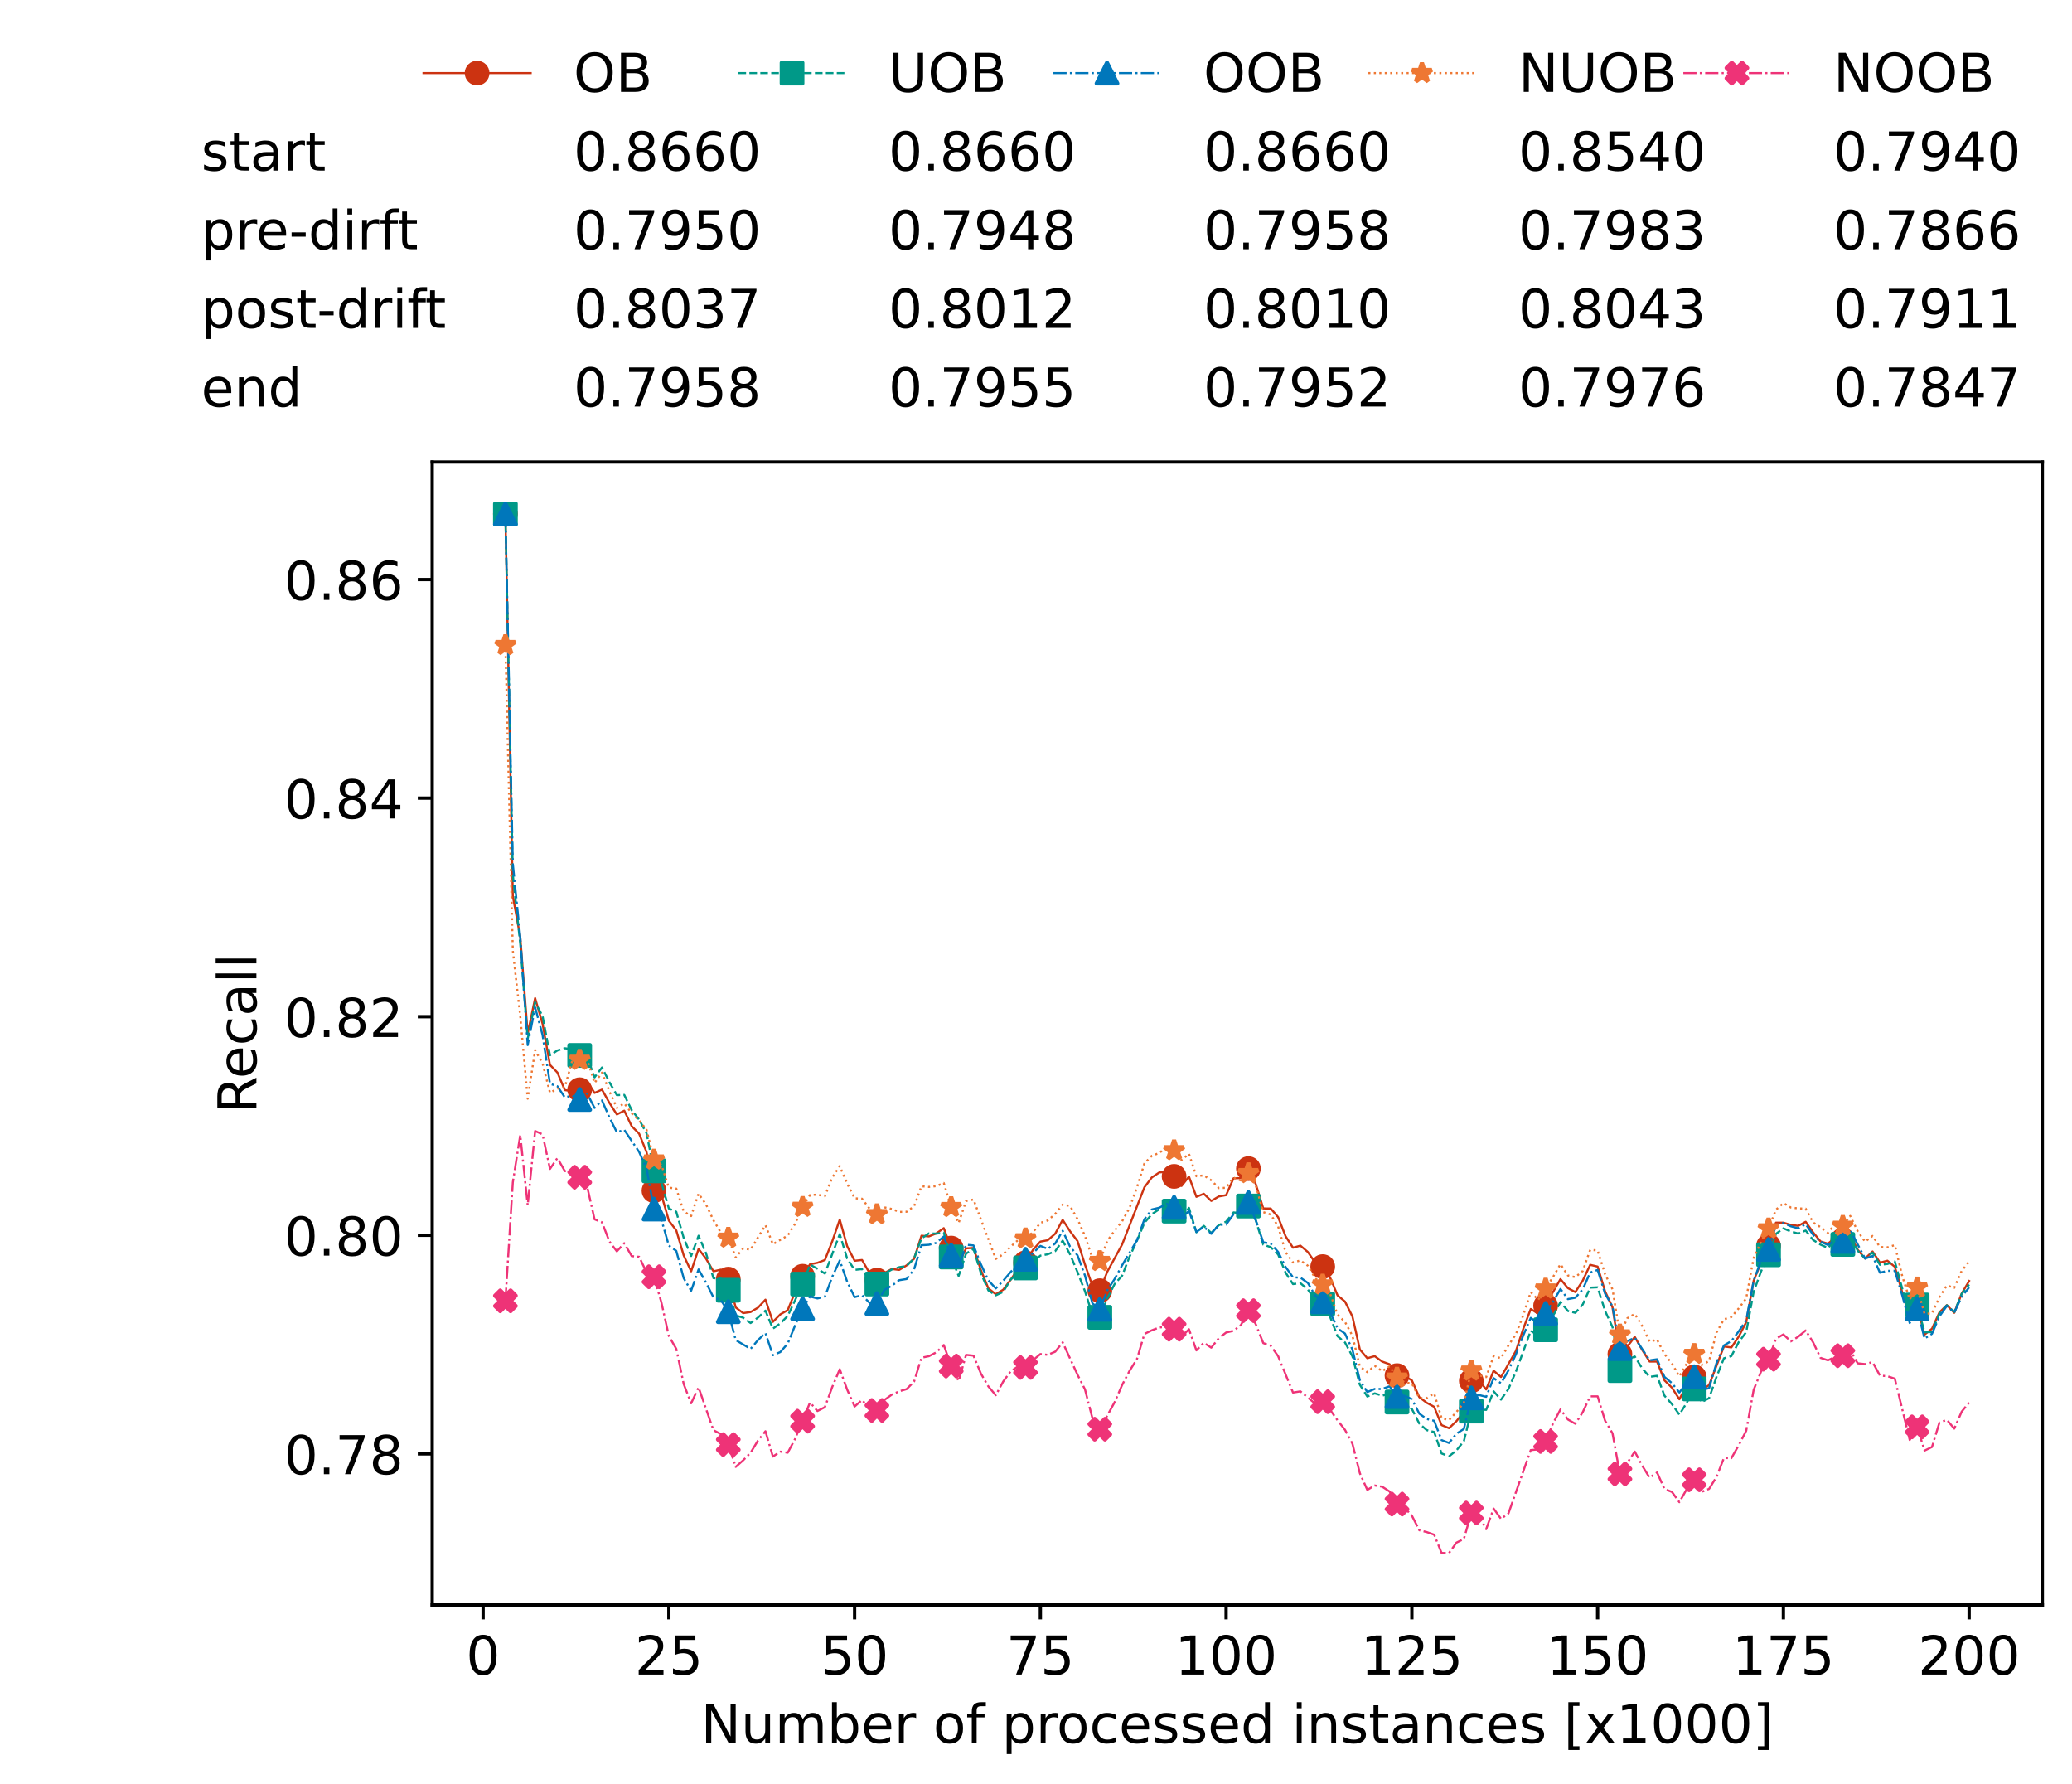 <?xml version="1.0" encoding="utf-8" standalone="no"?>
<!DOCTYPE svg PUBLIC "-//W3C//DTD SVG 1.1//EN"
  "http://www.w3.org/Graphics/SVG/1.1/DTD/svg11.dtd">
<!-- Created with matplotlib (https://matplotlib.org/) -->
<svg height="432.615pt" version="1.1" viewBox="0 0 502.65 432.615" width="502.65pt" xmlns="http://www.w3.org/2000/svg" xmlns:xlink="http://www.w3.org/1999/xlink">
 <defs>
  <style type="text/css">*{stroke-linecap:butt;stroke-linejoin:round;}</style>
 </defs>
 <g id="figure_1">
  <g id="patch_1">
   <path d="M 0 432.615 
L 502.65 432.615 
L 502.65 0 
L 0 0 
z
" style="fill:#ffffff;"/>
  </g>
  <g id="axes_1">
   <g id="patch_2">
    <path d="M 104.85 389.252 
L 495.45 389.252 
L 495.45 112.052 
L 104.85 112.052 
z
" style="fill:#ffffff;"/>
   </g>
   <g id="matplotlib.axis_1">
    <g id="xtick_1">
     <g id="line2d_1">
      <defs>
       <path d="M 0 0 
L 0 3.5 
" id="m9ca2678cff" style="stroke:#000000;stroke-width:0.8;"/>
      </defs>
      <g>
       <use style="stroke:#000000;stroke-width:0.8;" x="117.197" xlink:href="#m9ca2678cff" y="389.252"/>
      </g>
     </g>
     <g id="text_1">
      <!-- 0 -->
      <g transform="translate(113.061 406.13)scale(0.13 -0.13)">
       <defs>
        <path d="M 31.781 66.406 
Q 24.172 66.406 20.328 58.906 
Q 16.5 51.422 16.5 36.375 
Q 16.5 21.391 20.328 13.891 
Q 24.172 6.391 31.781 6.391 
Q 39.453 6.391 43.281 13.891 
Q 47.125 21.391 47.125 36.375 
Q 47.125 51.422 43.281 58.906 
Q 39.453 66.406 31.781 66.406 
z
M 31.781 74.219 
Q 44.047 74.219 50.516 64.516 
Q 56.984 54.828 56.984 36.375 
Q 56.984 17.969 50.516 8.266 
Q 44.047 -1.422 31.781 -1.422 
Q 19.531 -1.422 13.062 8.266 
Q 6.594 17.969 6.594 36.375 
Q 6.594 54.828 13.062 64.516 
Q 19.531 74.219 31.781 74.219 
z
" id="DejaVuSans-48"/>
       </defs>
       <use xlink:href="#DejaVuSans-48"/>
      </g>
     </g>
    </g>
    <g id="xtick_2">
     <g id="line2d_2">
      <g>
       <use style="stroke:#000000;stroke-width:0.8;" x="162.259" xlink:href="#m9ca2678cff" y="389.252"/>
      </g>
     </g>
     <g id="text_2">
      <!-- 25 -->
      <g transform="translate(153.988 406.13)scale(0.13 -0.13)">
       <defs>
        <path d="M 19.188 8.297 
L 53.609 8.297 
L 53.609 0 
L 7.328 0 
L 7.328 8.297 
Q 12.938 14.109 22.625 23.891 
Q 32.328 33.688 34.812 36.531 
Q 39.547 41.844 41.422 45.531 
Q 43.312 49.219 43.312 52.781 
Q 43.312 58.594 39.234 62.25 
Q 35.156 65.922 28.609 65.922 
Q 23.969 65.922 18.812 64.312 
Q 13.672 62.703 7.812 59.422 
L 7.812 69.391 
Q 13.766 71.781 18.938 73 
Q 24.125 74.219 28.422 74.219 
Q 39.75 74.219 46.484 68.547 
Q 53.219 62.891 53.219 53.422 
Q 53.219 48.922 51.531 44.891 
Q 49.859 40.875 45.406 35.406 
Q 44.188 33.984 37.641 27.219 
Q 31.109 20.453 19.188 8.297 
z
" id="DejaVuSans-50"/>
        <path d="M 10.797 72.906 
L 49.516 72.906 
L 49.516 64.594 
L 19.828 64.594 
L 19.828 46.734 
Q 21.969 47.469 24.109 47.828 
Q 26.266 48.188 28.422 48.188 
Q 40.625 48.188 47.75 41.5 
Q 54.891 34.812 54.891 23.391 
Q 54.891 11.625 47.562 5.094 
Q 40.234 -1.422 26.906 -1.422 
Q 22.312 -1.422 17.547 -0.641 
Q 12.797 0.141 7.719 1.703 
L 7.719 11.625 
Q 12.109 9.234 16.797 8.062 
Q 21.484 6.891 26.703 6.891 
Q 35.156 6.891 40.078 11.328 
Q 45.016 15.766 45.016 23.391 
Q 45.016 31 40.078 35.438 
Q 35.156 39.891 26.703 39.891 
Q 22.75 39.891 18.812 39.016 
Q 14.891 38.141 10.797 36.281 
z
" id="DejaVuSans-53"/>
       </defs>
       <use xlink:href="#DejaVuSans-50"/>
       <use x="63.623" xlink:href="#DejaVuSans-53"/>
      </g>
     </g>
    </g>
    <g id="xtick_3">
     <g id="line2d_3">
      <g>
       <use style="stroke:#000000;stroke-width:0.8;" x="207.322" xlink:href="#m9ca2678cff" y="389.252"/>
      </g>
     </g>
     <g id="text_3">
      <!-- 50 -->
      <g transform="translate(199.05 406.13)scale(0.13 -0.13)">
       <use xlink:href="#DejaVuSans-53"/>
       <use x="63.623" xlink:href="#DejaVuSans-48"/>
      </g>
     </g>
    </g>
    <g id="xtick_4">
     <g id="line2d_4">
      <g>
       <use style="stroke:#000000;stroke-width:0.8;" x="252.384" xlink:href="#m9ca2678cff" y="389.252"/>
      </g>
     </g>
     <g id="text_4">
      <!-- 75 -->
      <g transform="translate(244.113 406.13)scale(0.13 -0.13)">
       <defs>
        <path d="M 8.203 72.906 
L 55.078 72.906 
L 55.078 68.703 
L 28.609 0 
L 18.312 0 
L 43.219 64.594 
L 8.203 64.594 
z
" id="DejaVuSans-55"/>
       </defs>
       <use xlink:href="#DejaVuSans-55"/>
       <use x="63.623" xlink:href="#DejaVuSans-53"/>
      </g>
     </g>
    </g>
    <g id="xtick_5">
     <g id="line2d_5">
      <g>
       <use style="stroke:#000000;stroke-width:0.8;" x="297.446" xlink:href="#m9ca2678cff" y="389.252"/>
      </g>
     </g>
     <g id="text_5">
      <!-- 100 -->
      <g transform="translate(285.039 406.13)scale(0.13 -0.13)">
       <defs>
        <path d="M 12.406 8.297 
L 28.516 8.297 
L 28.516 63.922 
L 10.984 60.406 
L 10.984 69.391 
L 28.422 72.906 
L 38.281 72.906 
L 38.281 8.297 
L 54.391 8.297 
L 54.391 0 
L 12.406 0 
z
" id="DejaVuSans-49"/>
       </defs>
       <use xlink:href="#DejaVuSans-49"/>
       <use x="63.623" xlink:href="#DejaVuSans-48"/>
       <use x="127.246" xlink:href="#DejaVuSans-48"/>
      </g>
     </g>
    </g>
    <g id="xtick_6">
     <g id="line2d_6">
      <g>
       <use style="stroke:#000000;stroke-width:0.8;" x="342.509" xlink:href="#m9ca2678cff" y="389.252"/>
      </g>
     </g>
     <g id="text_6">
      <!-- 125 -->
      <g transform="translate(330.102 406.13)scale(0.13 -0.13)">
       <use xlink:href="#DejaVuSans-49"/>
       <use x="63.623" xlink:href="#DejaVuSans-50"/>
       <use x="127.246" xlink:href="#DejaVuSans-53"/>
      </g>
     </g>
    </g>
    <g id="xtick_7">
     <g id="line2d_7">
      <g>
       <use style="stroke:#000000;stroke-width:0.8;" x="387.571" xlink:href="#m9ca2678cff" y="389.252"/>
      </g>
     </g>
     <g id="text_7">
      <!-- 150 -->
      <g transform="translate(375.164 406.13)scale(0.13 -0.13)">
       <use xlink:href="#DejaVuSans-49"/>
       <use x="63.623" xlink:href="#DejaVuSans-53"/>
       <use x="127.246" xlink:href="#DejaVuSans-48"/>
      </g>
     </g>
    </g>
    <g id="xtick_8">
     <g id="line2d_8">
      <g>
       <use style="stroke:#000000;stroke-width:0.8;" x="432.633" xlink:href="#m9ca2678cff" y="389.252"/>
      </g>
     </g>
     <g id="text_8">
      <!-- 175 -->
      <g transform="translate(420.226 406.13)scale(0.13 -0.13)">
       <use xlink:href="#DejaVuSans-49"/>
       <use x="63.623" xlink:href="#DejaVuSans-55"/>
       <use x="127.246" xlink:href="#DejaVuSans-53"/>
      </g>
     </g>
    </g>
    <g id="xtick_9">
     <g id="line2d_9">
      <g>
       <use style="stroke:#000000;stroke-width:0.8;" x="477.695" xlink:href="#m9ca2678cff" y="389.252"/>
      </g>
     </g>
     <g id="text_9">
      <!-- 200 -->
      <g transform="translate(465.289 406.13)scale(0.13 -0.13)">
       <use xlink:href="#DejaVuSans-50"/>
       <use x="63.623" xlink:href="#DejaVuSans-48"/>
       <use x="127.246" xlink:href="#DejaVuSans-48"/>
      </g>
     </g>
    </g>
    <g id="text_10">
     <!-- Number of processed instances [x1000] -->
     <g transform="translate(170.025 422.711)scale(0.13 -0.13)">
      <defs>
       <path d="M 9.812 72.906 
L 23.094 72.906 
L 55.422 11.922 
L 55.422 72.906 
L 64.984 72.906 
L 64.984 0 
L 51.703 0 
L 19.391 60.984 
L 19.391 0 
L 9.812 0 
z
" id="DejaVuSans-78"/>
       <path d="M 8.5 21.578 
L 8.5 54.688 
L 17.484 54.688 
L 17.484 21.922 
Q 17.484 14.156 20.5 10.266 
Q 23.531 6.391 29.594 6.391 
Q 36.859 6.391 41.078 11.031 
Q 45.312 15.672 45.312 23.688 
L 45.312 54.688 
L 54.297 54.688 
L 54.297 0 
L 45.312 0 
L 45.312 8.406 
Q 42.047 3.422 37.719 1 
Q 33.406 -1.422 27.688 -1.422 
Q 18.266 -1.422 13.375 4.438 
Q 8.5 10.297 8.5 21.578 
z
M 31.109 56 
z
" id="DejaVuSans-117"/>
       <path d="M 52 44.188 
Q 55.375 50.25 60.062 53.125 
Q 64.75 56 71.094 56 
Q 79.641 56 84.281 50.016 
Q 88.922 44.047 88.922 33.016 
L 88.922 0 
L 79.891 0 
L 79.891 32.719 
Q 79.891 40.578 77.094 44.375 
Q 74.312 48.188 68.609 48.188 
Q 61.625 48.188 57.562 43.547 
Q 53.516 38.922 53.516 30.906 
L 53.516 0 
L 44.484 0 
L 44.484 32.719 
Q 44.484 40.625 41.703 44.406 
Q 38.922 48.188 33.109 48.188 
Q 26.219 48.188 22.156 43.531 
Q 18.109 38.875 18.109 30.906 
L 18.109 0 
L 9.078 0 
L 9.078 54.688 
L 18.109 54.688 
L 18.109 46.188 
Q 21.188 51.219 25.484 53.609 
Q 29.781 56 35.688 56 
Q 41.656 56 45.828 52.969 
Q 50 49.953 52 44.188 
z
" id="DejaVuSans-109"/>
       <path d="M 48.688 27.297 
Q 48.688 37.203 44.609 42.844 
Q 40.531 48.484 33.406 48.484 
Q 26.266 48.484 22.188 42.844 
Q 18.109 37.203 18.109 27.297 
Q 18.109 17.391 22.188 11.75 
Q 26.266 6.109 33.406 6.109 
Q 40.531 6.109 44.609 11.75 
Q 48.688 17.391 48.688 27.297 
z
M 18.109 46.391 
Q 20.953 51.266 25.266 53.625 
Q 29.594 56 35.594 56 
Q 45.562 56 51.781 48.094 
Q 58.016 40.188 58.016 27.297 
Q 58.016 14.406 51.781 6.484 
Q 45.562 -1.422 35.594 -1.422 
Q 29.594 -1.422 25.266 0.953 
Q 20.953 3.328 18.109 8.203 
L 18.109 0 
L 9.078 0 
L 9.078 75.984 
L 18.109 75.984 
z
" id="DejaVuSans-98"/>
       <path d="M 56.203 29.594 
L 56.203 25.203 
L 14.891 25.203 
Q 15.484 15.922 20.484 11.062 
Q 25.484 6.203 34.422 6.203 
Q 39.594 6.203 44.453 7.469 
Q 49.312 8.734 54.109 11.281 
L 54.109 2.781 
Q 49.266 0.734 44.188 -0.344 
Q 39.109 -1.422 33.891 -1.422 
Q 20.797 -1.422 13.156 6.188 
Q 5.516 13.812 5.516 26.812 
Q 5.516 40.234 12.766 48.109 
Q 20.016 56 32.328 56 
Q 43.359 56 49.781 48.891 
Q 56.203 41.797 56.203 29.594 
z
M 47.219 32.234 
Q 47.125 39.594 43.094 43.984 
Q 39.062 48.391 32.422 48.391 
Q 24.906 48.391 20.391 44.141 
Q 15.875 39.891 15.188 32.172 
z
" id="DejaVuSans-101"/>
       <path d="M 41.109 46.297 
Q 39.594 47.172 37.812 47.578 
Q 36.031 48 33.891 48 
Q 26.266 48 22.188 43.047 
Q 18.109 38.094 18.109 28.812 
L 18.109 0 
L 9.078 0 
L 9.078 54.688 
L 18.109 54.688 
L 18.109 46.188 
Q 20.953 51.172 25.484 53.578 
Q 30.031 56 36.531 56 
Q 37.453 56 38.578 55.875 
Q 39.703 55.766 41.062 55.516 
z
" id="DejaVuSans-114"/>
       <path id="DejaVuSans-32"/>
       <path d="M 30.609 48.391 
Q 23.391 48.391 19.188 42.75 
Q 14.984 37.109 14.984 27.297 
Q 14.984 17.484 19.156 11.844 
Q 23.344 6.203 30.609 6.203 
Q 37.797 6.203 41.984 11.859 
Q 46.188 17.531 46.188 27.297 
Q 46.188 37.016 41.984 42.703 
Q 37.797 48.391 30.609 48.391 
z
M 30.609 56 
Q 42.328 56 49.016 48.375 
Q 55.719 40.766 55.719 27.297 
Q 55.719 13.875 49.016 6.219 
Q 42.328 -1.422 30.609 -1.422 
Q 18.844 -1.422 12.172 6.219 
Q 5.516 13.875 5.516 27.297 
Q 5.516 40.766 12.172 48.375 
Q 18.844 56 30.609 56 
z
" id="DejaVuSans-111"/>
       <path d="M 37.109 75.984 
L 37.109 68.5 
L 28.516 68.5 
Q 23.688 68.5 21.797 66.547 
Q 19.922 64.594 19.922 59.516 
L 19.922 54.688 
L 34.719 54.688 
L 34.719 47.703 
L 19.922 47.703 
L 19.922 0 
L 10.891 0 
L 10.891 47.703 
L 2.297 47.703 
L 2.297 54.688 
L 10.891 54.688 
L 10.891 58.5 
Q 10.891 67.625 15.141 71.797 
Q 19.391 75.984 28.609 75.984 
z
" id="DejaVuSans-102"/>
       <path d="M 18.109 8.203 
L 18.109 -20.797 
L 9.078 -20.797 
L 9.078 54.688 
L 18.109 54.688 
L 18.109 46.391 
Q 20.953 51.266 25.266 53.625 
Q 29.594 56 35.594 56 
Q 45.562 56 51.781 48.094 
Q 58.016 40.188 58.016 27.297 
Q 58.016 14.406 51.781 6.484 
Q 45.562 -1.422 35.594 -1.422 
Q 29.594 -1.422 25.266 0.953 
Q 20.953 3.328 18.109 8.203 
z
M 48.688 27.297 
Q 48.688 37.203 44.609 42.844 
Q 40.531 48.484 33.406 48.484 
Q 26.266 48.484 22.188 42.844 
Q 18.109 37.203 18.109 27.297 
Q 18.109 17.391 22.188 11.75 
Q 26.266 6.109 33.406 6.109 
Q 40.531 6.109 44.609 11.75 
Q 48.688 17.391 48.688 27.297 
z
" id="DejaVuSans-112"/>
       <path d="M 48.781 52.594 
L 48.781 44.188 
Q 44.969 46.297 41.141 47.344 
Q 37.312 48.391 33.406 48.391 
Q 24.656 48.391 19.812 42.844 
Q 14.984 37.312 14.984 27.297 
Q 14.984 17.281 19.812 11.734 
Q 24.656 6.203 33.406 6.203 
Q 37.312 6.203 41.141 7.25 
Q 44.969 8.297 48.781 10.406 
L 48.781 2.094 
Q 45.016 0.344 40.984 -0.531 
Q 36.969 -1.422 32.422 -1.422 
Q 20.062 -1.422 12.781 6.344 
Q 5.516 14.109 5.516 27.297 
Q 5.516 40.672 12.859 48.328 
Q 20.219 56 33.016 56 
Q 37.156 56 41.109 55.141 
Q 45.062 54.297 48.781 52.594 
z
" id="DejaVuSans-99"/>
       <path d="M 44.281 53.078 
L 44.281 44.578 
Q 40.484 46.531 36.375 47.5 
Q 32.281 48.484 27.875 48.484 
Q 21.188 48.484 17.844 46.438 
Q 14.5 44.391 14.5 40.281 
Q 14.5 37.156 16.891 35.375 
Q 19.281 33.594 26.516 31.984 
L 29.594 31.297 
Q 39.156 29.25 43.188 25.516 
Q 47.219 21.781 47.219 15.094 
Q 47.219 7.469 41.188 3.016 
Q 35.156 -1.422 24.609 -1.422 
Q 20.219 -1.422 15.453 -0.562 
Q 10.688 0.297 5.422 2 
L 5.422 11.281 
Q 10.406 8.688 15.234 7.391 
Q 20.062 6.109 24.812 6.109 
Q 31.156 6.109 34.562 8.281 
Q 37.984 10.453 37.984 14.406 
Q 37.984 18.062 35.516 20.016 
Q 33.062 21.969 24.703 23.781 
L 21.578 24.516 
Q 13.234 26.266 9.516 29.906 
Q 5.812 33.547 5.812 39.891 
Q 5.812 47.609 11.281 51.797 
Q 16.75 56 26.812 56 
Q 31.781 56 36.172 55.266 
Q 40.578 54.547 44.281 53.078 
z
" id="DejaVuSans-115"/>
       <path d="M 45.406 46.391 
L 45.406 75.984 
L 54.391 75.984 
L 54.391 0 
L 45.406 0 
L 45.406 8.203 
Q 42.578 3.328 38.25 0.953 
Q 33.938 -1.422 27.875 -1.422 
Q 17.969 -1.422 11.734 6.484 
Q 5.516 14.406 5.516 27.297 
Q 5.516 40.188 11.734 48.094 
Q 17.969 56 27.875 56 
Q 33.938 56 38.25 53.625 
Q 42.578 51.266 45.406 46.391 
z
M 14.797 27.297 
Q 14.797 17.391 18.875 11.75 
Q 22.953 6.109 30.078 6.109 
Q 37.203 6.109 41.297 11.75 
Q 45.406 17.391 45.406 27.297 
Q 45.406 37.203 41.297 42.844 
Q 37.203 48.484 30.078 48.484 
Q 22.953 48.484 18.875 42.844 
Q 14.797 37.203 14.797 27.297 
z
" id="DejaVuSans-100"/>
       <path d="M 9.422 54.688 
L 18.406 54.688 
L 18.406 0 
L 9.422 0 
z
M 9.422 75.984 
L 18.406 75.984 
L 18.406 64.594 
L 9.422 64.594 
z
" id="DejaVuSans-105"/>
       <path d="M 54.891 33.016 
L 54.891 0 
L 45.906 0 
L 45.906 32.719 
Q 45.906 40.484 42.875 44.328 
Q 39.844 48.188 33.797 48.188 
Q 26.516 48.188 22.312 43.547 
Q 18.109 38.922 18.109 30.906 
L 18.109 0 
L 9.078 0 
L 9.078 54.688 
L 18.109 54.688 
L 18.109 46.188 
Q 21.344 51.125 25.703 53.562 
Q 30.078 56 35.797 56 
Q 45.219 56 50.047 50.172 
Q 54.891 44.344 54.891 33.016 
z
" id="DejaVuSans-110"/>
       <path d="M 18.312 70.219 
L 18.312 54.688 
L 36.812 54.688 
L 36.812 47.703 
L 18.312 47.703 
L 18.312 18.016 
Q 18.312 11.328 20.141 9.422 
Q 21.969 7.516 27.594 7.516 
L 36.812 7.516 
L 36.812 0 
L 27.594 0 
Q 17.188 0 13.234 3.875 
Q 9.281 7.766 9.281 18.016 
L 9.281 47.703 
L 2.688 47.703 
L 2.688 54.688 
L 9.281 54.688 
L 9.281 70.219 
z
" id="DejaVuSans-116"/>
       <path d="M 34.281 27.484 
Q 23.391 27.484 19.188 25 
Q 14.984 22.516 14.984 16.5 
Q 14.984 11.719 18.141 8.906 
Q 21.297 6.109 26.703 6.109 
Q 34.188 6.109 38.703 11.406 
Q 43.219 16.703 43.219 25.484 
L 43.219 27.484 
z
M 52.203 31.203 
L 52.203 0 
L 43.219 0 
L 43.219 8.297 
Q 40.141 3.328 35.547 0.953 
Q 30.953 -1.422 24.312 -1.422 
Q 15.922 -1.422 10.953 3.297 
Q 6 8.016 6 15.922 
Q 6 25.141 12.172 29.828 
Q 18.359 34.516 30.609 34.516 
L 43.219 34.516 
L 43.219 35.406 
Q 43.219 41.609 39.141 45 
Q 35.062 48.391 27.688 48.391 
Q 23 48.391 18.547 47.266 
Q 14.109 46.141 10.016 43.891 
L 10.016 52.203 
Q 14.938 54.109 19.578 55.047 
Q 24.219 56 28.609 56 
Q 40.484 56 46.344 49.844 
Q 52.203 43.703 52.203 31.203 
z
" id="DejaVuSans-97"/>
       <path d="M 8.594 75.984 
L 29.297 75.984 
L 29.297 69 
L 17.578 69 
L 17.578 -6.203 
L 29.297 -6.203 
L 29.297 -13.188 
L 8.594 -13.188 
z
" id="DejaVuSans-91"/>
       <path d="M 54.891 54.688 
L 35.109 28.078 
L 55.906 0 
L 45.312 0 
L 29.391 21.484 
L 13.484 0 
L 2.875 0 
L 24.125 28.609 
L 4.688 54.688 
L 15.281 54.688 
L 29.781 35.203 
L 44.281 54.688 
z
" id="DejaVuSans-120"/>
       <path d="M 30.422 75.984 
L 30.422 -13.188 
L 9.719 -13.188 
L 9.719 -6.203 
L 21.391 -6.203 
L 21.391 69 
L 9.719 69 
L 9.719 75.984 
z
" id="DejaVuSans-93"/>
      </defs>
      <use xlink:href="#DejaVuSans-78"/>
      <use x="74.805" xlink:href="#DejaVuSans-117"/>
      <use x="138.184" xlink:href="#DejaVuSans-109"/>
      <use x="235.596" xlink:href="#DejaVuSans-98"/>
      <use x="299.072" xlink:href="#DejaVuSans-101"/>
      <use x="360.596" xlink:href="#DejaVuSans-114"/>
      <use x="401.709" xlink:href="#DejaVuSans-32"/>
      <use x="433.496" xlink:href="#DejaVuSans-111"/>
      <use x="494.678" xlink:href="#DejaVuSans-102"/>
      <use x="529.883" xlink:href="#DejaVuSans-32"/>
      <use x="561.67" xlink:href="#DejaVuSans-112"/>
      <use x="625.146" xlink:href="#DejaVuSans-114"/>
      <use x="664.01" xlink:href="#DejaVuSans-111"/>
      <use x="725.191" xlink:href="#DejaVuSans-99"/>
      <use x="780.172" xlink:href="#DejaVuSans-101"/>
      <use x="841.695" xlink:href="#DejaVuSans-115"/>
      <use x="893.795" xlink:href="#DejaVuSans-115"/>
      <use x="945.895" xlink:href="#DejaVuSans-101"/>
      <use x="1007.418" xlink:href="#DejaVuSans-100"/>
      <use x="1070.895" xlink:href="#DejaVuSans-32"/>
      <use x="1102.682" xlink:href="#DejaVuSans-105"/>
      <use x="1130.465" xlink:href="#DejaVuSans-110"/>
      <use x="1193.844" xlink:href="#DejaVuSans-115"/>
      <use x="1245.943" xlink:href="#DejaVuSans-116"/>
      <use x="1285.152" xlink:href="#DejaVuSans-97"/>
      <use x="1346.432" xlink:href="#DejaVuSans-110"/>
      <use x="1409.811" xlink:href="#DejaVuSans-99"/>
      <use x="1464.791" xlink:href="#DejaVuSans-101"/>
      <use x="1526.314" xlink:href="#DejaVuSans-115"/>
      <use x="1578.414" xlink:href="#DejaVuSans-32"/>
      <use x="1610.201" xlink:href="#DejaVuSans-91"/>
      <use x="1649.215" xlink:href="#DejaVuSans-120"/>
      <use x="1708.395" xlink:href="#DejaVuSans-49"/>
      <use x="1772.018" xlink:href="#DejaVuSans-48"/>
      <use x="1835.641" xlink:href="#DejaVuSans-48"/>
      <use x="1899.264" xlink:href="#DejaVuSans-48"/>
      <use x="1962.887" xlink:href="#DejaVuSans-93"/>
     </g>
    </g>
   </g>
   <g id="matplotlib.axis_2">
    <g id="ytick_1">
     <g id="line2d_10">
      <defs>
       <path d="M 0 0 
L -3.5 0 
" id="m071d624f1d" style="stroke:#000000;stroke-width:0.8;"/>
      </defs>
      <g>
       <use style="stroke:#000000;stroke-width:0.8;" x="104.85" xlink:href="#m071d624f1d" y="352.603"/>
      </g>
     </g>
     <g id="text_11">
      <!-- 0.78 -->
      <g transform="translate(68.905 357.542)scale(0.13 -0.13)">
       <defs>
        <path d="M 10.688 12.406 
L 21 12.406 
L 21 0 
L 10.688 0 
z
" id="DejaVuSans-46"/>
        <path d="M 31.781 34.625 
Q 24.75 34.625 20.719 30.859 
Q 16.703 27.094 16.703 20.516 
Q 16.703 13.922 20.719 10.156 
Q 24.75 6.391 31.781 6.391 
Q 38.812 6.391 42.859 10.172 
Q 46.922 13.969 46.922 20.516 
Q 46.922 27.094 42.891 30.859 
Q 38.875 34.625 31.781 34.625 
z
M 21.922 38.812 
Q 15.578 40.375 12.031 44.719 
Q 8.5 49.078 8.5 55.328 
Q 8.5 64.062 14.719 69.141 
Q 20.953 74.219 31.781 74.219 
Q 42.672 74.219 48.875 69.141 
Q 55.078 64.062 55.078 55.328 
Q 55.078 49.078 51.531 44.719 
Q 48 40.375 41.703 38.812 
Q 48.828 37.156 52.797 32.312 
Q 56.781 27.484 56.781 20.516 
Q 56.781 9.906 50.312 4.234 
Q 43.844 -1.422 31.781 -1.422 
Q 19.734 -1.422 13.25 4.234 
Q 6.781 9.906 6.781 20.516 
Q 6.781 27.484 10.781 32.312 
Q 14.797 37.156 21.922 38.812 
z
M 18.312 54.391 
Q 18.312 48.734 21.844 45.562 
Q 25.391 42.391 31.781 42.391 
Q 38.141 42.391 41.719 45.562 
Q 45.312 48.734 45.312 54.391 
Q 45.312 60.062 41.719 63.234 
Q 38.141 66.406 31.781 66.406 
Q 25.391 66.406 21.844 63.234 
Q 18.312 60.062 18.312 54.391 
z
" id="DejaVuSans-56"/>
       </defs>
       <use xlink:href="#DejaVuSans-48"/>
       <use x="63.623" xlink:href="#DejaVuSans-46"/>
       <use x="95.41" xlink:href="#DejaVuSans-55"/>
       <use x="159.033" xlink:href="#DejaVuSans-56"/>
      </g>
     </g>
    </g>
    <g id="ytick_2">
     <g id="line2d_11">
      <g>
       <use style="stroke:#000000;stroke-width:0.8;" x="104.85" xlink:href="#m071d624f1d" y="299.591"/>
      </g>
     </g>
     <g id="text_12">
      <!-- 0.80 -->
      <g transform="translate(68.905 304.53)scale(0.13 -0.13)">
       <use xlink:href="#DejaVuSans-48"/>
       <use x="63.623" xlink:href="#DejaVuSans-46"/>
       <use x="95.41" xlink:href="#DejaVuSans-56"/>
       <use x="159.033" xlink:href="#DejaVuSans-48"/>
      </g>
     </g>
    </g>
    <g id="ytick_3">
     <g id="line2d_12">
      <g>
       <use style="stroke:#000000;stroke-width:0.8;" x="104.85" xlink:href="#m071d624f1d" y="246.579"/>
      </g>
     </g>
     <g id="text_13">
      <!-- 0.82 -->
      <g transform="translate(68.905 251.518)scale(0.13 -0.13)">
       <use xlink:href="#DejaVuSans-48"/>
       <use x="63.623" xlink:href="#DejaVuSans-46"/>
       <use x="95.41" xlink:href="#DejaVuSans-56"/>
       <use x="159.033" xlink:href="#DejaVuSans-50"/>
      </g>
     </g>
    </g>
    <g id="ytick_4">
     <g id="line2d_13">
      <g>
       <use style="stroke:#000000;stroke-width:0.8;" x="104.85" xlink:href="#m071d624f1d" y="193.567"/>
      </g>
     </g>
     <g id="text_14">
      <!-- 0.84 -->
      <g transform="translate(68.905 198.506)scale(0.13 -0.13)">
       <defs>
        <path d="M 37.797 64.312 
L 12.891 25.391 
L 37.797 25.391 
z
M 35.203 72.906 
L 47.609 72.906 
L 47.609 25.391 
L 58.016 25.391 
L 58.016 17.188 
L 47.609 17.188 
L 47.609 0 
L 37.797 0 
L 37.797 17.188 
L 4.891 17.188 
L 4.891 26.703 
z
" id="DejaVuSans-52"/>
       </defs>
       <use xlink:href="#DejaVuSans-48"/>
       <use x="63.623" xlink:href="#DejaVuSans-46"/>
       <use x="95.41" xlink:href="#DejaVuSans-56"/>
       <use x="159.033" xlink:href="#DejaVuSans-52"/>
      </g>
     </g>
    </g>
    <g id="ytick_5">
     <g id="line2d_14">
      <g>
       <use style="stroke:#000000;stroke-width:0.8;" x="104.85" xlink:href="#m071d624f1d" y="140.555"/>
      </g>
     </g>
     <g id="text_15">
      <!-- 0.86 -->
      <g transform="translate(68.905 145.494)scale(0.13 -0.13)">
       <defs>
        <path d="M 33.016 40.375 
Q 26.375 40.375 22.484 35.828 
Q 18.609 31.297 18.609 23.391 
Q 18.609 15.531 22.484 10.953 
Q 26.375 6.391 33.016 6.391 
Q 39.656 6.391 43.531 10.953 
Q 47.406 15.531 47.406 23.391 
Q 47.406 31.297 43.531 35.828 
Q 39.656 40.375 33.016 40.375 
z
M 52.594 71.297 
L 52.594 62.312 
Q 48.875 64.062 45.094 64.984 
Q 41.312 65.922 37.594 65.922 
Q 27.828 65.922 22.672 59.328 
Q 17.531 52.734 16.797 39.406 
Q 19.672 43.656 24.016 45.922 
Q 28.375 48.188 33.594 48.188 
Q 44.578 48.188 50.953 41.516 
Q 57.328 34.859 57.328 23.391 
Q 57.328 12.156 50.688 5.359 
Q 44.047 -1.422 33.016 -1.422 
Q 20.359 -1.422 13.672 8.266 
Q 6.984 17.969 6.984 36.375 
Q 6.984 53.656 15.188 63.938 
Q 23.391 74.219 37.203 74.219 
Q 40.922 74.219 44.703 73.484 
Q 48.484 72.75 52.594 71.297 
z
" id="DejaVuSans-54"/>
       </defs>
       <use xlink:href="#DejaVuSans-48"/>
       <use x="63.623" xlink:href="#DejaVuSans-46"/>
       <use x="95.41" xlink:href="#DejaVuSans-56"/>
       <use x="159.033" xlink:href="#DejaVuSans-54"/>
      </g>
     </g>
    </g>
    <g id="text_16">
     <!-- Recall -->
     <g transform="translate(62.201 270.044)rotate(-90)scale(0.13 -0.13)">
      <defs>
       <path d="M 44.391 34.188 
Q 47.562 33.109 50.562 29.594 
Q 53.562 26.078 56.594 19.922 
L 66.609 0 
L 56 0 
L 46.688 18.703 
Q 43.062 26.031 39.672 28.422 
Q 36.281 30.812 30.422 30.812 
L 19.672 30.812 
L 19.672 0 
L 9.812 0 
L 9.812 72.906 
L 32.078 72.906 
Q 44.578 72.906 50.734 67.672 
Q 56.891 62.453 56.891 51.906 
Q 56.891 45.016 53.688 40.469 
Q 50.484 35.938 44.391 34.188 
z
M 19.672 64.797 
L 19.672 38.922 
L 32.078 38.922 
Q 39.203 38.922 42.844 42.219 
Q 46.484 45.516 46.484 51.906 
Q 46.484 58.297 42.844 61.547 
Q 39.203 64.797 32.078 64.797 
z
" id="DejaVuSans-82"/>
       <path d="M 9.422 75.984 
L 18.406 75.984 
L 18.406 0 
L 9.422 0 
z
" id="DejaVuSans-108"/>
      </defs>
      <use xlink:href="#DejaVuSans-82"/>
      <use x="64.982" xlink:href="#DejaVuSans-101"/>
      <use x="126.506" xlink:href="#DejaVuSans-99"/>
      <use x="181.486" xlink:href="#DejaVuSans-97"/>
      <use x="242.766" xlink:href="#DejaVuSans-108"/>
      <use x="270.549" xlink:href="#DejaVuSans-108"/>
     </g>
    </g>
   </g>
   <g id="line2d_15"/>
   <g id="line2d_16"/>
   <g id="line2d_17"/>
   <g id="line2d_18"/>
   <g id="line2d_19"/>
   <g id="line2d_20">
    <path clip-path="url(#p47a38e8e85)" d="M 122.605 124.652 
L 124.407 217.319 
L 126.21 227.278 
L 128.012 250.702 
L 129.815 242.088 
L 131.617 248.274 
L 133.419 258.267 
L 135.222 260.12 
L 137.024 264.385 
L 138.827 264.658 
L 140.629 264.299 
L 142.432 262.196 
L 144.234 265.072 
L 146.037 264.265 
L 147.839 267.48 
L 149.642 270.294 
L 151.444 269.373 
L 153.247 273.135 
L 155.049 274.959 
L 156.852 279.426 
L 158.654 288.781 
L 160.457 289.796 
L 162.259 296.042 
L 164.062 298.418 
L 165.864 304.498 
L 167.667 308.342 
L 169.469 302.905 
L 171.272 305.267 
L 173.074 308.328 
L 174.877 307.929 
L 176.679 310.232 
L 178.482 317.106 
L 180.284 318.473 
L 182.087 318.215 
L 183.889 317.144 
L 185.692 315.213 
L 187.494 320.602 
L 189.297 318.783 
L 191.099 317.751 
L 192.902 313.304 
L 194.704 309.532 
L 196.507 306.627 
L 198.309 306.273 
L 200.112 305.595 
L 201.914 301.01 
L 203.717 295.776 
L 205.519 302.253 
L 207.322 305.776 
L 209.124 305.591 
L 210.927 308.729 
L 212.729 310.476 
L 214.532 308.769 
L 216.334 307.776 
L 218.137 307.987 
L 219.939 306.892 
L 221.742 305.3 
L 223.544 299.701 
L 225.347 299.87 
L 227.149 299.139 
L 228.952 297.868 
L 230.754 302.702 
L 232.557 306.532 
L 234.359 302.764 
L 236.162 302.673 
L 237.964 308.058 
L 239.767 312.468 
L 241.569 313.892 
L 243.372 312.787 
L 245.174 310.387 
L 246.976 307.752 
L 248.779 306.26 
L 250.581 303.141 
L 252.384 301.128 
L 254.186 300.794 
L 255.989 299.212 
L 257.791 295.848 
L 259.594 298.63 
L 261.396 300.991 
L 263.199 306.689 
L 265.001 311.823 
L 266.804 313.042 
L 268.606 308.46 
L 272.211 301.849 
L 277.619 287.972 
L 279.421 285.573 
L 281.224 284.363 
L 283.026 284.196 
L 284.829 285.316 
L 286.631 287.63 
L 288.434 285.366 
L 290.236 290.267 
L 292.039 289.53 
L 293.841 291.263 
L 295.644 290.188 
L 297.446 289.86 
L 299.249 285.774 
L 301.051 285.722 
L 302.854 283.429 
L 304.656 287.206 
L 306.459 293.086 
L 308.261 293.107 
L 310.064 295.191 
L 311.866 299.823 
L 313.669 302.61 
L 315.471 302.118 
L 317.274 303.654 
L 319.076 306.246 
L 320.879 307.2 
L 322.681 309.882 
L 324.484 314.183 
L 326.286 315.673 
L 328.089 319.299 
L 329.891 327.289 
L 331.694 329.408 
L 333.496 328.914 
L 335.299 330.228 
L 337.101 330.865 
L 338.904 333.636 
L 340.706 333.708 
L 342.509 334.786 
L 344.311 338.866 
L 346.114 340.223 
L 347.916 341.204 
L 349.719 345.63 
L 351.521 346.381 
L 353.324 344.675 
L 355.126 342.431 
L 356.928 334.907 
L 358.731 334.697 
L 360.533 336.992 
L 362.336 332.444 
L 364.138 333.974 
L 367.743 327.661 
L 369.546 322.241 
L 371.348 317.482 
L 373.151 318.611 
L 374.953 316.695 
L 376.756 313.33 
L 378.558 310.227 
L 380.361 312.409 
L 382.163 313.373 
L 383.966 310.576 
L 385.768 306.763 
L 387.571 307.186 
L 389.373 313.169 
L 391.176 317.075 
L 392.978 328.401 
L 394.781 326.561 
L 396.583 324.242 
L 398.386 327.422 
L 400.188 330.226 
L 401.991 330.23 
L 403.793 334.791 
L 405.596 336.553 
L 407.398 339.369 
L 409.201 335.946 
L 411.003 333.953 
L 412.806 337.143 
L 414.608 335.927 
L 418.213 326.561 
L 420.016 326.793 
L 421.818 324.154 
L 423.621 320.657 
L 425.423 310.617 
L 427.226 306.164 
L 429.028 302.152 
L 430.831 296.526 
L 432.633 296.534 
L 434.436 297.072 
L 436.238 297.31 
L 438.041 296.317 
L 439.843 298.882 
L 441.646 301.091 
L 443.448 301.635 
L 445.251 300.141 
L 447.053 300.733 
L 448.856 299.402 
L 450.658 303.105 
L 452.461 305.233 
L 454.263 303.525 
L 456.066 306.227 
L 457.868 305.765 
L 459.671 307.234 
L 463.276 319.663 
L 465.078 316.773 
L 466.881 323.686 
L 468.683 322.254 
L 470.485 318.304 
L 472.288 316.533 
L 474.09 318.405 
L 475.893 313.719 
L 477.695 310.678 
L 477.695 310.678 
" style="fill:none;stroke:#cc3311;stroke-linecap:square;stroke-width:0.5;"/>
    <defs>
     <path d="M 0 2.5 
C 0.663 2.5 1.299 2.237 1.768 1.768 
C 2.237 1.299 2.5 0.663 2.5 0 
C 2.5 -0.663 2.237 -1.299 1.768 -1.768 
C 1.299 -2.237 0.663 -2.5 0 -2.5 
C -0.663 -2.5 -1.299 -2.237 -1.768 -1.768 
C -2.237 -1.299 -2.5 -0.663 -2.5 0 
C -2.5 0.663 -2.237 1.299 -1.768 1.768 
C -1.299 2.237 -0.663 2.5 0 2.5 
z
" id="m288e5718b0" style="stroke:#cc3311;"/>
    </defs>
    <g clip-path="url(#p47a38e8e85)">
     <use style="fill:#cc3311;stroke:#cc3311;" x="122.605" xlink:href="#m288e5718b0" y="124.652"/>
     <use style="fill:#cc3311;stroke:#cc3311;" x="140.629" xlink:href="#m288e5718b0" y="264.299"/>
     <use style="fill:#cc3311;stroke:#cc3311;" x="158.654" xlink:href="#m288e5718b0" y="288.781"/>
     <use style="fill:#cc3311;stroke:#cc3311;" x="176.679" xlink:href="#m288e5718b0" y="310.232"/>
     <use style="fill:#cc3311;stroke:#cc3311;" x="194.704" xlink:href="#m288e5718b0" y="309.532"/>
     <use style="fill:#cc3311;stroke:#cc3311;" x="212.729" xlink:href="#m288e5718b0" y="310.476"/>
     <use style="fill:#cc3311;stroke:#cc3311;" x="230.754" xlink:href="#m288e5718b0" y="302.702"/>
     <use style="fill:#cc3311;stroke:#cc3311;" x="248.779" xlink:href="#m288e5718b0" y="306.26"/>
     <use style="fill:#cc3311;stroke:#cc3311;" x="266.804" xlink:href="#m288e5718b0" y="313.042"/>
     <use style="fill:#cc3311;stroke:#cc3311;" x="284.829" xlink:href="#m288e5718b0" y="285.316"/>
     <use style="fill:#cc3311;stroke:#cc3311;" x="302.854" xlink:href="#m288e5718b0" y="283.429"/>
     <use style="fill:#cc3311;stroke:#cc3311;" x="320.879" xlink:href="#m288e5718b0" y="307.2"/>
     <use style="fill:#cc3311;stroke:#cc3311;" x="338.904" xlink:href="#m288e5718b0" y="333.636"/>
     <use style="fill:#cc3311;stroke:#cc3311;" x="356.928" xlink:href="#m288e5718b0" y="334.907"/>
     <use style="fill:#cc3311;stroke:#cc3311;" x="374.953" xlink:href="#m288e5718b0" y="316.695"/>
     <use style="fill:#cc3311;stroke:#cc3311;" x="392.978" xlink:href="#m288e5718b0" y="328.401"/>
     <use style="fill:#cc3311;stroke:#cc3311;" x="411.003" xlink:href="#m288e5718b0" y="333.953"/>
     <use style="fill:#cc3311;stroke:#cc3311;" x="429.028" xlink:href="#m288e5718b0" y="302.152"/>
     <use style="fill:#cc3311;stroke:#cc3311;" x="447.053" xlink:href="#m288e5718b0" y="300.733"/>
     <use style="fill:#cc3311;stroke:#cc3311;" x="465.078" xlink:href="#m288e5718b0" y="316.773"/>
    </g>
   </g>
   <g id="line2d_21"/>
   <g id="line2d_22"/>
   <g id="line2d_23"/>
   <g id="line2d_24"/>
   <g id="line2d_25">
    <path clip-path="url(#p47a38e8e85)" d="M 122.605 124.652 
L 124.407 212.122 
L 126.21 228.95 
L 128.012 251.956 
L 129.815 243.092 
L 131.617 246.427 
L 133.419 255.945 
L 135.222 254.774 
L 137.024 254.236 
L 138.827 254.476 
L 140.629 255.972 
L 142.432 256.303 
L 144.234 261.297 
L 146.037 258.899 
L 147.839 262.472 
L 149.642 265.599 
L 151.444 265.555 
L 153.247 269.24 
L 155.049 271.539 
L 156.852 274.872 
L 158.654 283.974 
L 160.457 286.831 
L 162.259 293.107 
L 164.062 293.893 
L 165.864 300.247 
L 167.667 304.624 
L 169.469 299.708 
L 171.272 303.94 
L 173.074 309.987 
L 174.877 310.112 
L 176.679 312.927 
L 178.482 319.029 
L 180.284 319.587 
L 182.087 320.886 
L 183.889 319.549 
L 185.692 317.874 
L 187.494 322.246 
L 189.297 320.964 
L 191.099 319.158 
L 194.704 311.447 
L 196.507 306.712 
L 198.309 307.704 
L 200.112 308.883 
L 203.717 299.318 
L 205.519 305.258 
L 207.322 307.986 
L 209.124 307.797 
L 210.927 310.428 
L 212.729 311.422 
L 214.532 308.909 
L 216.334 307.908 
L 218.137 307.333 
L 219.939 307.048 
L 221.742 305.198 
L 223.544 300.367 
L 225.347 299.135 
L 227.149 299.192 
L 228.952 298.981 
L 230.754 304.857 
L 232.557 309.468 
L 234.359 304.049 
L 236.162 302.889 
L 237.964 308.816 
L 239.767 312.97 
L 241.569 314.161 
L 243.372 313.307 
L 245.174 310.354 
L 246.976 308.768 
L 248.779 307.518 
L 252.384 304.535 
L 254.186 304.208 
L 255.989 303.444 
L 257.791 300.902 
L 259.594 304.236 
L 261.396 308.53 
L 263.199 313.153 
L 265.001 318.812 
L 266.804 319.502 
L 268.606 314.934 
L 270.409 311.396 
L 272.211 309.417 
L 274.014 304.811 
L 275.816 300.913 
L 277.619 296.592 
L 279.421 294.485 
L 281.224 293.276 
L 283.026 292.566 
L 284.829 293.733 
L 286.631 295.239 
L 288.434 292.952 
L 290.236 298.872 
L 292.039 297.307 
L 293.841 299.045 
L 295.644 297.156 
L 297.446 296.289 
L 299.249 294.047 
L 301.051 294.239 
L 302.854 292.506 
L 304.656 295.996 
L 306.459 301.872 
L 308.261 302.473 
L 310.064 304.255 
L 311.866 308.645 
L 313.669 311.432 
L 315.471 311.211 
L 317.274 312.747 
L 319.076 315.339 
L 320.879 316.25 
L 322.681 319.417 
L 324.484 324.08 
L 326.286 325.592 
L 328.089 328.952 
L 329.891 335.849 
L 331.694 338.703 
L 333.496 337.939 
L 335.299 338.477 
L 337.101 338.074 
L 338.904 340.032 
L 340.706 340.627 
L 342.509 341.717 
L 344.311 345.256 
L 346.114 346.854 
L 347.916 347.306 
L 349.719 352.513 
L 351.521 353.207 
L 353.324 351.766 
L 355.126 349.523 
L 356.928 342.238 
L 358.731 341.802 
L 360.533 341.948 
L 362.336 337.435 
L 364.138 339.455 
L 365.941 336.863 
L 367.743 332.667 
L 371.348 322.763 
L 373.151 323.892 
L 374.953 322.514 
L 378.558 315.78 
L 380.361 317.956 
L 382.163 318.405 
L 383.966 316.374 
L 385.768 312.297 
L 387.571 312.214 
L 389.373 317.931 
L 391.176 321.837 
L 392.978 332.408 
L 394.781 329.765 
L 396.583 328.994 
L 398.386 331.889 
L 400.188 333.934 
L 401.991 333.679 
L 403.793 338.508 
L 405.596 340.545 
L 407.398 343.097 
L 409.201 340.196 
L 411.003 336.854 
L 412.806 340.049 
L 414.608 339.098 
L 416.411 333.96 
L 418.213 329.432 
L 420.016 328.891 
L 421.818 325.476 
L 423.621 323.078 
L 425.423 313.313 
L 427.226 308.337 
L 429.028 304.325 
L 430.831 299.251 
L 432.633 297.912 
L 434.436 298.681 
L 436.238 299.178 
L 438.041 298.447 
L 439.843 300.733 
L 441.646 301.867 
L 443.448 302.675 
L 445.251 300.659 
L 447.053 301.807 
L 448.856 299.395 
L 450.658 303.353 
L 452.461 305.226 
L 454.263 303.794 
L 456.066 306.762 
L 457.868 306.558 
L 459.671 305.956 
L 463.276 319.133 
L 465.078 316.502 
L 466.881 323.129 
L 468.683 323.066 
L 470.485 318.617 
L 472.288 316.587 
L 474.09 318.198 
L 475.893 313.791 
L 477.695 311.547 
L 477.695 311.547 
" style="fill:none;stroke:#009988;stroke-dasharray:1.85,0.8;stroke-dashoffset:0;stroke-width:0.5;"/>
    <defs>
     <path d="M -2.5 2.5 
L 2.5 2.5 
L 2.5 -2.5 
L -2.5 -2.5 
z
" id="m9b40865e70" style="stroke:#009988;stroke-linejoin:miter;"/>
    </defs>
    <g clip-path="url(#p47a38e8e85)">
     <use style="fill:#009988;stroke:#009988;stroke-linejoin:miter;" x="122.605" xlink:href="#m9b40865e70" y="124.652"/>
     <use style="fill:#009988;stroke:#009988;stroke-linejoin:miter;" x="140.629" xlink:href="#m9b40865e70" y="255.972"/>
     <use style="fill:#009988;stroke:#009988;stroke-linejoin:miter;" x="158.654" xlink:href="#m9b40865e70" y="283.974"/>
     <use style="fill:#009988;stroke:#009988;stroke-linejoin:miter;" x="176.679" xlink:href="#m9b40865e70" y="312.927"/>
     <use style="fill:#009988;stroke:#009988;stroke-linejoin:miter;" x="194.704" xlink:href="#m9b40865e70" y="311.447"/>
     <use style="fill:#009988;stroke:#009988;stroke-linejoin:miter;" x="212.729" xlink:href="#m9b40865e70" y="311.422"/>
     <use style="fill:#009988;stroke:#009988;stroke-linejoin:miter;" x="230.754" xlink:href="#m9b40865e70" y="304.857"/>
     <use style="fill:#009988;stroke:#009988;stroke-linejoin:miter;" x="248.779" xlink:href="#m9b40865e70" y="307.518"/>
     <use style="fill:#009988;stroke:#009988;stroke-linejoin:miter;" x="266.804" xlink:href="#m9b40865e70" y="319.502"/>
     <use style="fill:#009988;stroke:#009988;stroke-linejoin:miter;" x="284.829" xlink:href="#m9b40865e70" y="293.733"/>
     <use style="fill:#009988;stroke:#009988;stroke-linejoin:miter;" x="302.854" xlink:href="#m9b40865e70" y="292.506"/>
     <use style="fill:#009988;stroke:#009988;stroke-linejoin:miter;" x="320.879" xlink:href="#m9b40865e70" y="316.25"/>
     <use style="fill:#009988;stroke:#009988;stroke-linejoin:miter;" x="338.904" xlink:href="#m9b40865e70" y="340.032"/>
     <use style="fill:#009988;stroke:#009988;stroke-linejoin:miter;" x="356.928" xlink:href="#m9b40865e70" y="342.238"/>
     <use style="fill:#009988;stroke:#009988;stroke-linejoin:miter;" x="374.953" xlink:href="#m9b40865e70" y="322.514"/>
     <use style="fill:#009988;stroke:#009988;stroke-linejoin:miter;" x="392.978" xlink:href="#m9b40865e70" y="332.408"/>
     <use style="fill:#009988;stroke:#009988;stroke-linejoin:miter;" x="411.003" xlink:href="#m9b40865e70" y="336.854"/>
     <use style="fill:#009988;stroke:#009988;stroke-linejoin:miter;" x="429.028" xlink:href="#m9b40865e70" y="304.325"/>
     <use style="fill:#009988;stroke:#009988;stroke-linejoin:miter;" x="447.053" xlink:href="#m9b40865e70" y="301.807"/>
     <use style="fill:#009988;stroke:#009988;stroke-linejoin:miter;" x="465.078" xlink:href="#m9b40865e70" y="316.502"/>
    </g>
   </g>
   <g id="line2d_26"/>
   <g id="line2d_27"/>
   <g id="line2d_28"/>
   <g id="line2d_29"/>
   <g id="line2d_30">
    <path clip-path="url(#p47a38e8e85)" d="M 122.605 124.652 
L 124.407 209.523 
L 126.21 227.217 
L 128.012 253.471 
L 129.815 244.303 
L 131.617 251.014 
L 133.419 262.835 
L 135.222 263.453 
L 137.024 266.149 
L 138.827 265.722 
L 140.629 266.661 
L 142.432 265.231 
L 144.234 268.706 
L 146.037 266.895 
L 147.839 271.01 
L 149.642 274.611 
L 151.444 274.038 
L 155.049 279.39 
L 156.852 283.374 
L 158.654 293.236 
L 160.457 295.824 
L 162.259 302.1 
L 164.062 303.383 
L 165.864 310.012 
L 167.667 313.044 
L 169.469 307.878 
L 171.272 311.05 
L 173.074 314.651 
L 174.877 315.313 
L 176.679 318.127 
L 178.482 325.022 
L 182.087 327.149 
L 183.889 325.005 
L 185.692 323.296 
L 187.494 328.682 
L 189.297 327.92 
L 191.099 325.863 
L 192.902 321.414 
L 194.704 317.394 
L 196.507 314.457 
L 198.309 314.913 
L 200.112 314.499 
L 201.914 309.629 
L 203.717 305.707 
L 205.519 310.862 
L 207.322 314.591 
L 209.124 314.13 
L 210.927 315.962 
L 212.729 316.16 
L 214.532 312.84 
L 216.334 311.84 
L 218.137 310.49 
L 219.939 310.204 
L 221.742 307.854 
L 223.544 302.009 
L 225.347 301.902 
L 227.149 301.442 
L 228.952 299.894 
L 230.754 304.469 
L 232.557 307.264 
L 234.359 301.886 
L 236.162 302.062 
L 237.964 306.64 
L 239.767 310.531 
L 241.569 312.482 
L 243.372 310.626 
L 245.174 308.503 
L 246.976 306.645 
L 248.779 305.424 
L 250.581 303.919 
L 252.384 302.169 
L 254.186 302.893 
L 255.989 301.585 
L 257.791 298.497 
L 259.594 302.373 
L 261.396 304.464 
L 263.199 309.356 
L 265.001 316.09 
L 266.804 317.562 
L 268.606 312.966 
L 270.409 310.188 
L 272.211 306.883 
L 275.816 300.816 
L 277.619 295.734 
L 279.421 293.335 
L 281.224 292.912 
L 283.026 291.977 
L 284.829 292.817 
L 286.631 295.424 
L 288.434 293.658 
L 290.236 298.793 
L 292.039 297.505 
L 293.841 299.241 
L 295.644 297.061 
L 297.446 297.002 
L 299.249 294.492 
L 301.051 293.64 
L 302.854 291.636 
L 304.656 295.957 
L 306.459 301.31 
L 308.261 301.607 
L 310.064 303.634 
L 311.866 307.27 
L 313.669 309.796 
L 315.471 309.868 
L 317.274 311.151 
L 319.076 314.24 
L 320.879 315.731 
L 322.681 318.342 
L 324.484 322.181 
L 326.286 323.435 
L 328.089 327.33 
L 329.891 334.77 
L 331.694 337.617 
L 333.496 336.863 
L 335.299 336.876 
L 337.101 336.209 
L 338.904 338.71 
L 340.706 338.524 
L 342.509 339.329 
L 344.311 342.854 
L 346.114 344.149 
L 347.916 344.588 
L 349.719 349.274 
L 351.521 349.967 
L 353.324 347.727 
L 355.126 346.554 
L 356.928 339.024 
L 358.731 338.319 
L 360.533 338.778 
L 362.336 334.247 
L 364.138 335.494 
L 365.941 332.375 
L 367.743 328.471 
L 369.546 323.849 
L 371.348 319.636 
L 373.151 321.01 
L 374.953 318.554 
L 376.756 315.718 
L 378.558 312.616 
L 380.361 315.078 
L 382.163 314.742 
L 383.966 312.706 
L 385.768 308.634 
L 387.571 308.008 
L 389.373 313.745 
L 391.176 316.842 
L 392.978 327.091 
L 394.781 325.249 
L 396.583 324.466 
L 400.188 329.925 
L 401.991 329.667 
L 403.793 333.96 
L 405.596 335.455 
L 407.398 337.723 
L 409.201 335.359 
L 411.003 333.906 
L 412.806 337.101 
L 414.608 336.684 
L 416.411 330.568 
L 418.213 326.31 
L 420.016 325.249 
L 421.818 322.869 
L 423.621 320.189 
L 425.423 310.671 
L 427.226 305.695 
L 429.028 303.034 
L 430.831 297.143 
L 432.633 296.613 
L 434.436 297.418 
L 436.238 297.904 
L 438.041 296.91 
L 439.843 299.475 
L 441.646 301.151 
L 443.448 301.958 
L 445.251 300.756 
L 447.053 301.077 
L 448.856 298.393 
L 452.461 305.233 
L 454.263 304.627 
L 456.066 308.682 
L 457.868 308.22 
L 459.671 308.2 
L 461.473 314.19 
L 463.276 320.877 
L 465.078 317.46 
L 466.881 324.654 
L 468.683 323.494 
L 470.485 319.279 
L 472.288 316.719 
L 474.09 318.334 
L 475.893 314.487 
L 477.695 312.243 
L 477.695 312.243 
" style="fill:none;stroke:#0077bb;stroke-dasharray:3.2,0.8,0.5,0.8;stroke-dashoffset:0;stroke-width:0.5;"/>
    <defs>
     <path d="M 0 -2.5 
L -2.5 2.5 
L 2.5 2.5 
z
" id="ma66c18d419" style="stroke:#0077bb;stroke-linejoin:miter;"/>
    </defs>
    <g clip-path="url(#p47a38e8e85)">
     <use style="fill:#0077bb;stroke:#0077bb;stroke-linejoin:miter;" x="122.605" xlink:href="#ma66c18d419" y="124.652"/>
     <use style="fill:#0077bb;stroke:#0077bb;stroke-linejoin:miter;" x="140.629" xlink:href="#ma66c18d419" y="266.661"/>
     <use style="fill:#0077bb;stroke:#0077bb;stroke-linejoin:miter;" x="158.654" xlink:href="#ma66c18d419" y="293.236"/>
     <use style="fill:#0077bb;stroke:#0077bb;stroke-linejoin:miter;" x="176.679" xlink:href="#ma66c18d419" y="318.127"/>
     <use style="fill:#0077bb;stroke:#0077bb;stroke-linejoin:miter;" x="194.704" xlink:href="#ma66c18d419" y="317.394"/>
     <use style="fill:#0077bb;stroke:#0077bb;stroke-linejoin:miter;" x="212.729" xlink:href="#ma66c18d419" y="316.16"/>
     <use style="fill:#0077bb;stroke:#0077bb;stroke-linejoin:miter;" x="230.754" xlink:href="#ma66c18d419" y="304.469"/>
     <use style="fill:#0077bb;stroke:#0077bb;stroke-linejoin:miter;" x="248.779" xlink:href="#ma66c18d419" y="305.424"/>
     <use style="fill:#0077bb;stroke:#0077bb;stroke-linejoin:miter;" x="266.804" xlink:href="#ma66c18d419" y="317.562"/>
     <use style="fill:#0077bb;stroke:#0077bb;stroke-linejoin:miter;" x="284.829" xlink:href="#ma66c18d419" y="292.817"/>
     <use style="fill:#0077bb;stroke:#0077bb;stroke-linejoin:miter;" x="302.854" xlink:href="#ma66c18d419" y="291.636"/>
     <use style="fill:#0077bb;stroke:#0077bb;stroke-linejoin:miter;" x="320.879" xlink:href="#ma66c18d419" y="315.731"/>
     <use style="fill:#0077bb;stroke:#0077bb;stroke-linejoin:miter;" x="338.904" xlink:href="#ma66c18d419" y="338.71"/>
     <use style="fill:#0077bb;stroke:#0077bb;stroke-linejoin:miter;" x="356.928" xlink:href="#ma66c18d419" y="339.024"/>
     <use style="fill:#0077bb;stroke:#0077bb;stroke-linejoin:miter;" x="374.953" xlink:href="#ma66c18d419" y="318.554"/>
     <use style="fill:#0077bb;stroke:#0077bb;stroke-linejoin:miter;" x="392.978" xlink:href="#ma66c18d419" y="327.091"/>
     <use style="fill:#0077bb;stroke:#0077bb;stroke-linejoin:miter;" x="411.003" xlink:href="#ma66c18d419" y="333.906"/>
     <use style="fill:#0077bb;stroke:#0077bb;stroke-linejoin:miter;" x="429.028" xlink:href="#ma66c18d419" y="303.034"/>
     <use style="fill:#0077bb;stroke:#0077bb;stroke-linejoin:miter;" x="447.053" xlink:href="#ma66c18d419" y="301.077"/>
     <use style="fill:#0077bb;stroke:#0077bb;stroke-linejoin:miter;" x="465.078" xlink:href="#ma66c18d419" y="317.46"/>
    </g>
   </g>
   <g id="line2d_31"/>
   <g id="line2d_32"/>
   <g id="line2d_33"/>
   <g id="line2d_34"/>
   <g id="line2d_35">
    <path clip-path="url(#p47a38e8e85)" d="M 122.605 156.459 
L 124.407 230.624 
L 126.21 246.421 
L 128.012 266.467 
L 129.815 254.7 
L 131.617 257.889 
L 133.419 265.03 
L 135.222 264.049 
L 137.024 263.68 
L 138.827 257.213 
L 142.432 256.87 
L 144.234 262.653 
L 146.037 260.158 
L 147.839 264.722 
L 149.642 268.716 
L 151.444 267.588 
L 153.247 270.003 
L 155.049 271.722 
L 156.852 274.002 
L 158.654 281.26 
L 160.457 282.535 
L 162.259 288.04 
L 164.062 288.28 
L 165.864 293.811 
L 167.667 294.936 
L 169.469 289.493 
L 171.272 292.104 
L 173.074 295.941 
L 174.877 298.947 
L 176.679 300.226 
L 178.482 304.963 
L 180.284 302.794 
L 182.087 303.074 
L 185.692 297.136 
L 187.494 301.767 
L 191.099 299.662 
L 192.902 296.773 
L 194.704 292.729 
L 196.507 289.824 
L 198.309 289.744 
L 200.112 290.123 
L 201.914 285.561 
L 203.717 282.802 
L 205.519 287.064 
L 207.322 290.631 
L 209.124 290.73 
L 210.927 293.108 
L 212.729 294.514 
L 214.532 292.824 
L 216.334 293.211 
L 218.137 293.922 
L 219.939 293.891 
L 221.742 292.556 
L 223.544 287.709 
L 225.347 287.87 
L 227.149 287.668 
L 228.952 286.917 
L 230.754 292.79 
L 232.557 296.62 
L 234.359 291.283 
L 236.162 290.92 
L 241.569 305.336 
L 243.372 304.192 
L 245.174 302.359 
L 246.976 300.755 
L 248.779 300.371 
L 250.581 298.862 
L 252.384 296.588 
L 254.186 295.995 
L 255.989 294.414 
L 257.791 292.145 
L 259.594 292.478 
L 261.396 295.671 
L 263.199 299.758 
L 265.001 305.161 
L 266.804 305.866 
L 268.606 300.997 
L 270.409 298.451 
L 272.211 296.217 
L 274.014 292.952 
L 275.816 288.029 
L 277.619 282.182 
L 279.421 280.323 
L 281.224 279.64 
L 283.026 278.208 
L 284.829 279.001 
L 286.631 281.322 
L 288.434 279.851 
L 290.236 285.276 
L 292.039 285.072 
L 293.841 286.261 
L 295.644 288.145 
L 297.446 288.086 
L 299.249 285.601 
L 301.051 286.328 
L 302.854 284.56 
L 304.656 287.59 
L 306.459 293.986 
L 308.261 294.558 
L 310.064 297.448 
L 311.866 303.677 
L 313.669 306.194 
L 315.471 305.703 
L 317.274 306.976 
L 319.076 310.028 
L 320.879 311.562 
L 322.681 313.712 
L 324.484 318.862 
L 326.286 320.611 
L 328.089 323.971 
L 329.891 331.411 
L 331.694 332.792 
L 333.496 331.241 
L 335.299 332.558 
L 337.101 331.371 
L 338.904 334.143 
L 340.706 335.248 
L 342.509 335.547 
L 344.311 339.076 
L 346.114 339.082 
L 347.916 337.945 
L 349.719 343.934 
L 351.521 344.432 
L 353.324 342.46 
L 355.126 340.213 
L 356.928 332.443 
L 358.731 333.561 
L 360.533 333.991 
L 362.336 328.908 
L 364.138 329.411 
L 365.941 326.292 
L 367.743 323.587 
L 369.546 318.955 
L 371.348 313.364 
L 373.151 315.271 
L 376.756 309.709 
L 378.558 306.607 
L 380.361 309.343 
L 382.163 309.757 
L 383.966 308.247 
L 385.768 303.135 
L 387.571 303.268 
L 389.373 309.025 
L 391.176 312.68 
L 392.978 323.685 
L 394.781 319.708 
L 396.583 318.671 
L 398.386 321.592 
L 400.188 325.426 
L 401.991 324.908 
L 403.793 328.396 
L 405.596 330.701 
L 407.398 333.821 
L 409.201 330.664 
L 411.003 328.398 
L 412.806 331.058 
L 414.608 330.107 
L 416.411 323.181 
L 418.213 319.979 
L 420.016 319.425 
L 421.818 317.304 
L 423.621 314.899 
L 425.423 305.076 
L 427.226 301.147 
L 429.028 297.96 
L 430.831 293.399 
L 432.633 291.783 
L 434.436 292.856 
L 436.238 293.081 
L 438.041 293.133 
L 439.843 296.492 
L 441.646 297.627 
L 443.448 299.014 
L 445.251 296.693 
L 447.053 297.33 
L 448.856 294.908 
L 450.658 298.606 
L 452.461 301.155 
L 454.263 299.757 
L 456.066 302.444 
L 457.868 302.521 
L 459.671 301.984 
L 461.473 309.524 
L 463.276 315.168 
L 465.078 312.278 
L 466.881 318.629 
L 468.683 318.556 
L 470.485 314.606 
L 472.288 311.767 
L 474.09 312.338 
L 475.893 308.211 
L 477.695 305.967 
L 477.695 305.967 
" style="fill:none;stroke:#ee7733;stroke-dasharray:0.5,0.825;stroke-dashoffset:0;stroke-width:0.5;"/>
    <defs>
     <path d="M 0 -2.5 
L -0.561 -0.773 
L -2.378 -0.773 
L -0.908 0.295 
L -1.469 2.023 
L -0 0.955 
L 1.469 2.023 
L 0.908 0.295 
L 2.378 -0.773 
L 0.561 -0.773 
z
" id="m427e47057b" style="stroke:#ee7733;stroke-linejoin:bevel;"/>
    </defs>
    <g clip-path="url(#p47a38e8e85)">
     <use style="fill:#ee7733;stroke:#ee7733;stroke-linejoin:bevel;" x="122.605" xlink:href="#m427e47057b" y="156.459"/>
     <use style="fill:#ee7733;stroke:#ee7733;stroke-linejoin:bevel;" x="140.629" xlink:href="#m427e47057b" y="257.065"/>
     <use style="fill:#ee7733;stroke:#ee7733;stroke-linejoin:bevel;" x="158.654" xlink:href="#m427e47057b" y="281.26"/>
     <use style="fill:#ee7733;stroke:#ee7733;stroke-linejoin:bevel;" x="176.679" xlink:href="#m427e47057b" y="300.226"/>
     <use style="fill:#ee7733;stroke:#ee7733;stroke-linejoin:bevel;" x="194.704" xlink:href="#m427e47057b" y="292.729"/>
     <use style="fill:#ee7733;stroke:#ee7733;stroke-linejoin:bevel;" x="212.729" xlink:href="#m427e47057b" y="294.514"/>
     <use style="fill:#ee7733;stroke:#ee7733;stroke-linejoin:bevel;" x="230.754" xlink:href="#m427e47057b" y="292.79"/>
     <use style="fill:#ee7733;stroke:#ee7733;stroke-linejoin:bevel;" x="248.779" xlink:href="#m427e47057b" y="300.371"/>
     <use style="fill:#ee7733;stroke:#ee7733;stroke-linejoin:bevel;" x="266.804" xlink:href="#m427e47057b" y="305.866"/>
     <use style="fill:#ee7733;stroke:#ee7733;stroke-linejoin:bevel;" x="284.829" xlink:href="#m427e47057b" y="279.001"/>
     <use style="fill:#ee7733;stroke:#ee7733;stroke-linejoin:bevel;" x="302.854" xlink:href="#m427e47057b" y="284.56"/>
     <use style="fill:#ee7733;stroke:#ee7733;stroke-linejoin:bevel;" x="320.879" xlink:href="#m427e47057b" y="311.562"/>
     <use style="fill:#ee7733;stroke:#ee7733;stroke-linejoin:bevel;" x="338.904" xlink:href="#m427e47057b" y="334.143"/>
     <use style="fill:#ee7733;stroke:#ee7733;stroke-linejoin:bevel;" x="356.928" xlink:href="#m427e47057b" y="332.443"/>
     <use style="fill:#ee7733;stroke:#ee7733;stroke-linejoin:bevel;" x="374.953" xlink:href="#m427e47057b" y="312.546"/>
     <use style="fill:#ee7733;stroke:#ee7733;stroke-linejoin:bevel;" x="392.978" xlink:href="#m427e47057b" y="323.685"/>
     <use style="fill:#ee7733;stroke:#ee7733;stroke-linejoin:bevel;" x="411.003" xlink:href="#m427e47057b" y="328.398"/>
     <use style="fill:#ee7733;stroke:#ee7733;stroke-linejoin:bevel;" x="429.028" xlink:href="#m427e47057b" y="297.96"/>
     <use style="fill:#ee7733;stroke:#ee7733;stroke-linejoin:bevel;" x="447.053" xlink:href="#m427e47057b" y="297.33"/>
     <use style="fill:#ee7733;stroke:#ee7733;stroke-linejoin:bevel;" x="465.078" xlink:href="#m427e47057b" y="312.278"/>
    </g>
   </g>
   <g id="line2d_36"/>
   <g id="line2d_37"/>
   <g id="line2d_38"/>
   <g id="line2d_39"/>
   <g id="line2d_40">
    <path clip-path="url(#p47a38e8e85)" d="M 122.605 315.495 
L 124.407 286.754 
L 126.21 275.28 
L 128.012 292.332 
L 129.815 274.31 
L 131.617 275.125 
L 133.419 283.502 
L 135.222 280.874 
L 137.024 284.034 
L 138.827 283.913 
L 140.629 285.525 
L 142.432 287.74 
L 144.234 295.726 
L 146.037 296.448 
L 147.839 301.102 
L 149.642 303.494 
L 151.444 301.522 
L 153.247 304.655 
L 155.049 304.821 
L 156.852 308.577 
L 158.654 309.657 
L 160.457 315.915 
L 162.259 324.038 
L 164.062 327.144 
L 165.864 335.69 
L 167.667 340.348 
L 169.469 336.492 
L 173.074 346.871 
L 174.877 347.815 
L 176.679 350.374 
L 178.482 355.765 
L 180.284 354.172 
L 182.087 352.331 
L 183.889 349.37 
L 185.692 347.123 
L 187.494 353.267 
L 189.297 352.066 
L 191.099 352.329 
L 192.902 348.944 
L 196.507 340.147 
L 198.309 342.221 
L 200.112 341.285 
L 201.914 336.346 
L 203.717 332.091 
L 205.519 337.032 
L 207.322 341.13 
L 209.124 339.544 
L 210.927 341.566 
L 212.729 342.09 
L 214.532 339.554 
L 216.334 338.251 
L 218.137 337.443 
L 219.939 336.908 
L 221.742 335.101 
L 223.544 329.289 
L 225.347 328.924 
L 227.149 327.98 
L 228.952 326.214 
L 230.754 331.314 
L 232.557 334.948 
L 234.359 328.601 
L 236.162 328.788 
L 237.964 333.146 
L 239.767 336.262 
L 241.569 338.385 
L 243.372 335.064 
L 245.174 332.601 
L 246.976 331.396 
L 248.779 331.639 
L 250.581 329.897 
L 252.384 328.405 
L 254.186 328.594 
L 255.989 327.832 
L 257.791 325.57 
L 261.396 333.413 
L 263.199 336.957 
L 265.001 343.922 
L 266.804 346.631 
L 270.409 340.062 
L 272.211 335.928 
L 274.014 332.487 
L 275.816 329.628 
L 277.619 323.535 
L 279.421 322.648 
L 281.224 321.956 
L 283.026 321.826 
L 284.829 322.368 
L 286.631 324.194 
L 288.434 322.39 
L 290.236 327.51 
L 292.039 325.662 
L 293.841 326.854 
L 295.644 324.59 
L 297.446 323.181 
L 299.249 322.767 
L 301.051 321.353 
L 302.854 317.882 
L 304.656 321.2 
L 306.459 325.748 
L 308.261 326.377 
L 310.064 328.908 
L 313.669 337.74 
L 315.471 337.451 
L 319.076 340.462 
L 320.879 339.953 
L 322.681 341.935 
L 324.484 344.49 
L 326.286 346.787 
L 328.089 350.151 
L 329.891 357.301 
L 331.694 361.349 
L 333.496 360.279 
L 335.299 360.57 
L 337.101 361.735 
L 338.904 364.781 
L 340.706 365.655 
L 342.509 367.587 
L 344.311 371.135 
L 346.114 371.579 
L 347.916 372.213 
L 349.719 376.639 
L 351.521 376.652 
L 353.324 374.14 
L 355.126 373.243 
L 356.928 366.959 
L 358.731 367.37 
L 360.533 370.875 
L 362.336 365.881 
L 364.138 368.377 
L 365.941 367.047 
L 371.348 351.691 
L 373.151 351.537 
L 374.953 349.604 
L 376.756 345.209 
L 378.558 341.829 
L 380.361 344.276 
L 382.163 345.31 
L 383.966 342.486 
L 385.768 338.662 
L 387.571 338.654 
L 389.373 344.558 
L 391.176 347.619 
L 392.978 357.48 
L 396.583 352.059 
L 398.386 355.47 
L 400.188 358.401 
L 401.991 357.123 
L 403.793 361.148 
L 405.596 361.838 
L 407.398 364.329 
L 409.201 361.148 
L 411.003 358.895 
L 412.806 361.831 
L 414.608 361.108 
L 416.411 358.202 
L 418.213 353.609 
L 420.016 353.649 
L 421.818 350.489 
L 423.621 347.005 
L 425.423 337.082 
L 427.226 332.629 
L 429.028 329.648 
L 430.831 324.691 
L 432.633 323.64 
L 434.436 325.334 
L 436.238 324.193 
L 438.041 322.679 
L 439.843 325.555 
L 441.646 329.327 
L 443.448 329.922 
L 445.251 329.055 
L 447.053 328.805 
L 448.856 327.496 
L 450.658 330.648 
L 452.461 330.845 
L 454.263 330.343 
L 456.066 333.631 
L 457.868 333.766 
L 459.671 334.378 
L 463.276 349.242 
L 465.078 346.063 
L 466.881 351.819 
L 468.683 350.945 
L 470.485 345.034 
L 472.288 344.361 
L 474.09 346.488 
L 475.893 342.364 
L 477.695 340.158 
L 477.695 340.158 
" style="fill:none;stroke:#ee3377;stroke-dasharray:3.2,0.8,0.5,0.8;stroke-dashoffset:0;stroke-width:0.5;"/>
    <defs>
     <path d="M -1.25 2.5 
L 0 1.25 
L 1.25 2.5 
L 2.5 1.25 
L 1.25 0 
L 2.5 -1.25 
L 1.25 -2.5 
L 0 -1.25 
L -1.25 -2.5 
L -2.5 -1.25 
L -1.25 0 
L -2.5 1.25 
z
" id="m339e50e5d8" style="stroke:#ee3377;stroke-linejoin:miter;"/>
    </defs>
    <g clip-path="url(#p47a38e8e85)">
     <use style="fill:#ee3377;stroke:#ee3377;stroke-linejoin:miter;" x="122.605" xlink:href="#m339e50e5d8" y="315.495"/>
     <use style="fill:#ee3377;stroke:#ee3377;stroke-linejoin:miter;" x="140.629" xlink:href="#m339e50e5d8" y="285.525"/>
     <use style="fill:#ee3377;stroke:#ee3377;stroke-linejoin:miter;" x="158.654" xlink:href="#m339e50e5d8" y="309.657"/>
     <use style="fill:#ee3377;stroke:#ee3377;stroke-linejoin:miter;" x="176.679" xlink:href="#m339e50e5d8" y="350.374"/>
     <use style="fill:#ee3377;stroke:#ee3377;stroke-linejoin:miter;" x="194.704" xlink:href="#m339e50e5d8" y="344.682"/>
     <use style="fill:#ee3377;stroke:#ee3377;stroke-linejoin:miter;" x="212.729" xlink:href="#m339e50e5d8" y="342.09"/>
     <use style="fill:#ee3377;stroke:#ee3377;stroke-linejoin:miter;" x="230.754" xlink:href="#m339e50e5d8" y="331.314"/>
     <use style="fill:#ee3377;stroke:#ee3377;stroke-linejoin:miter;" x="248.779" xlink:href="#m339e50e5d8" y="331.639"/>
     <use style="fill:#ee3377;stroke:#ee3377;stroke-linejoin:miter;" x="266.804" xlink:href="#m339e50e5d8" y="346.631"/>
     <use style="fill:#ee3377;stroke:#ee3377;stroke-linejoin:miter;" x="284.829" xlink:href="#m339e50e5d8" y="322.368"/>
     <use style="fill:#ee3377;stroke:#ee3377;stroke-linejoin:miter;" x="302.854" xlink:href="#m339e50e5d8" y="317.882"/>
     <use style="fill:#ee3377;stroke:#ee3377;stroke-linejoin:miter;" x="320.879" xlink:href="#m339e50e5d8" y="339.953"/>
     <use style="fill:#ee3377;stroke:#ee3377;stroke-linejoin:miter;" x="338.904" xlink:href="#m339e50e5d8" y="364.781"/>
     <use style="fill:#ee3377;stroke:#ee3377;stroke-linejoin:miter;" x="356.928" xlink:href="#m339e50e5d8" y="366.959"/>
     <use style="fill:#ee3377;stroke:#ee3377;stroke-linejoin:miter;" x="374.953" xlink:href="#m339e50e5d8" y="349.604"/>
     <use style="fill:#ee3377;stroke:#ee3377;stroke-linejoin:miter;" x="392.978" xlink:href="#m339e50e5d8" y="357.48"/>
     <use style="fill:#ee3377;stroke:#ee3377;stroke-linejoin:miter;" x="411.003" xlink:href="#m339e50e5d8" y="358.895"/>
     <use style="fill:#ee3377;stroke:#ee3377;stroke-linejoin:miter;" x="429.028" xlink:href="#m339e50e5d8" y="329.648"/>
     <use style="fill:#ee3377;stroke:#ee3377;stroke-linejoin:miter;" x="447.053" xlink:href="#m339e50e5d8" y="328.805"/>
     <use style="fill:#ee3377;stroke:#ee3377;stroke-linejoin:miter;" x="465.078" xlink:href="#m339e50e5d8" y="346.063"/>
    </g>
   </g>
   <g id="line2d_41"/>
   <g id="line2d_42"/>
   <g id="line2d_43"/>
   <g id="line2d_44"/>
   <g id="patch_3">
    <path d="M 104.85 389.252 
L 104.85 112.052 
" style="fill:none;stroke:#000000;stroke-linecap:square;stroke-linejoin:miter;stroke-width:0.8;"/>
   </g>
   <g id="patch_4">
    <path d="M 495.45 389.252 
L 495.45 112.052 
" style="fill:none;stroke:#000000;stroke-linecap:square;stroke-linejoin:miter;stroke-width:0.8;"/>
   </g>
   <g id="patch_5">
    <path d="M 104.85 389.252 
L 495.45 389.252 
" style="fill:none;stroke:#000000;stroke-linecap:square;stroke-linejoin:miter;stroke-width:0.8;"/>
   </g>
   <g id="patch_6">
    <path d="M 104.85 112.052 
L 495.45 112.052 
" style="fill:none;stroke:#000000;stroke-linecap:square;stroke-linejoin:miter;stroke-width:0.8;"/>
   </g>
   <g id="legend_1">
    <g id="line2d_45"/>
    <g id="line2d_46"/>
    <g id="text_17">
     <!--   -->
     <g transform="translate(48.8 22.278)scale(0.13 -0.13)">
      <use xlink:href="#DejaVuSans-32"/>
     </g>
    </g>
    <g id="line2d_47"/>
    <g id="line2d_48"/>
    <g id="text_18">
     <!-- start -->
     <g transform="translate(48.8 41.36)scale(0.13 -0.13)">
      <use xlink:href="#DejaVuSans-115"/>
      <use x="52.1" xlink:href="#DejaVuSans-116"/>
      <use x="91.309" xlink:href="#DejaVuSans-97"/>
      <use x="152.588" xlink:href="#DejaVuSans-114"/>
      <use x="193.701" xlink:href="#DejaVuSans-116"/>
     </g>
    </g>
    <g id="line2d_49"/>
    <g id="line2d_50"/>
    <g id="text_19">
     <!-- pre-dirft -->
     <g transform="translate(48.8 60.441)scale(0.13 -0.13)">
      <defs>
       <path d="M 4.891 31.391 
L 31.203 31.391 
L 31.203 23.391 
L 4.891 23.391 
z
" id="DejaVuSans-45"/>
      </defs>
      <use xlink:href="#DejaVuSans-112"/>
      <use x="63.477" xlink:href="#DejaVuSans-114"/>
      <use x="102.34" xlink:href="#DejaVuSans-101"/>
      <use x="163.863" xlink:href="#DejaVuSans-45"/>
      <use x="199.947" xlink:href="#DejaVuSans-100"/>
      <use x="263.424" xlink:href="#DejaVuSans-105"/>
      <use x="291.207" xlink:href="#DejaVuSans-114"/>
      <use x="332.32" xlink:href="#DejaVuSans-102"/>
      <use x="365.775" xlink:href="#DejaVuSans-116"/>
     </g>
    </g>
    <g id="line2d_51"/>
    <g id="line2d_52"/>
    <g id="text_20">
     <!-- post-drift -->
     <g transform="translate(48.8 79.523)scale(0.13 -0.13)">
      <use xlink:href="#DejaVuSans-112"/>
      <use x="63.477" xlink:href="#DejaVuSans-111"/>
      <use x="124.658" xlink:href="#DejaVuSans-115"/>
      <use x="176.758" xlink:href="#DejaVuSans-116"/>
      <use x="215.967" xlink:href="#DejaVuSans-45"/>
      <use x="252.051" xlink:href="#DejaVuSans-100"/>
      <use x="315.527" xlink:href="#DejaVuSans-114"/>
      <use x="356.641" xlink:href="#DejaVuSans-105"/>
      <use x="384.424" xlink:href="#DejaVuSans-102"/>
      <use x="417.879" xlink:href="#DejaVuSans-116"/>
     </g>
    </g>
    <g id="line2d_53"/>
    <g id="line2d_54"/>
    <g id="text_21">
     <!-- end -->
     <g transform="translate(48.8 98.604)scale(0.13 -0.13)">
      <use xlink:href="#DejaVuSans-101"/>
      <use x="61.523" xlink:href="#DejaVuSans-110"/>
      <use x="124.902" xlink:href="#DejaVuSans-100"/>
     </g>
    </g>
    <g id="line2d_55">
     <path d="M 102.738 17.728 
L 128.738 17.728 
" style="fill:none;stroke:#cc3311;stroke-linecap:square;stroke-width:0.5;"/>
    </g>
    <g id="line2d_56">
     <g>
      <use style="fill:#cc3311;stroke:#cc3311;" x="115.738" xlink:href="#m288e5718b0" y="17.728"/>
     </g>
    </g>
    <g id="text_22">
     <!-- OB -->
     <g transform="translate(139.138 22.278)scale(0.13 -0.13)">
      <defs>
       <path d="M 39.406 66.219 
Q 28.656 66.219 22.328 58.203 
Q 16.016 50.203 16.016 36.375 
Q 16.016 22.609 22.328 14.594 
Q 28.656 6.594 39.406 6.594 
Q 50.141 6.594 56.422 14.594 
Q 62.703 22.609 62.703 36.375 
Q 62.703 50.203 56.422 58.203 
Q 50.141 66.219 39.406 66.219 
z
M 39.406 74.219 
Q 54.734 74.219 63.906 63.938 
Q 73.094 53.656 73.094 36.375 
Q 73.094 19.141 63.906 8.859 
Q 54.734 -1.422 39.406 -1.422 
Q 24.031 -1.422 14.812 8.828 
Q 5.609 19.094 5.609 36.375 
Q 5.609 53.656 14.812 63.938 
Q 24.031 74.219 39.406 74.219 
z
" id="DejaVuSans-79"/>
       <path d="M 19.672 34.812 
L 19.672 8.109 
L 35.5 8.109 
Q 43.453 8.109 47.281 11.406 
Q 51.125 14.703 51.125 21.484 
Q 51.125 28.328 47.281 31.562 
Q 43.453 34.812 35.5 34.812 
z
M 19.672 64.797 
L 19.672 42.828 
L 34.281 42.828 
Q 41.5 42.828 45.031 45.531 
Q 48.578 48.25 48.578 53.812 
Q 48.578 59.328 45.031 62.062 
Q 41.5 64.797 34.281 64.797 
z
M 9.812 72.906 
L 35.016 72.906 
Q 46.297 72.906 52.391 68.219 
Q 58.5 63.531 58.5 54.891 
Q 58.5 48.188 55.375 44.234 
Q 52.25 40.281 46.188 39.312 
Q 53.469 37.75 57.5 32.781 
Q 61.531 27.828 61.531 20.406 
Q 61.531 10.641 54.891 5.312 
Q 48.25 0 35.984 0 
L 9.812 0 
z
" id="DejaVuSans-66"/>
      </defs>
      <use xlink:href="#DejaVuSans-79"/>
      <use x="78.711" xlink:href="#DejaVuSans-66"/>
     </g>
    </g>
    <g id="line2d_57"/>
    <g id="line2d_58"/>
    <g id="text_23">
     <!-- 0.8660 -->
     <g transform="translate(139.138 41.36)scale(0.13 -0.13)">
      <use xlink:href="#DejaVuSans-48"/>
      <use x="63.623" xlink:href="#DejaVuSans-46"/>
      <use x="95.41" xlink:href="#DejaVuSans-56"/>
      <use x="159.033" xlink:href="#DejaVuSans-54"/>
      <use x="222.656" xlink:href="#DejaVuSans-54"/>
      <use x="286.279" xlink:href="#DejaVuSans-48"/>
     </g>
    </g>
    <g id="line2d_59"/>
    <g id="line2d_60"/>
    <g id="text_24">
     <!-- 0.7950 -->
     <g transform="translate(139.138 60.441)scale(0.13 -0.13)">
      <defs>
       <path d="M 10.984 1.516 
L 10.984 10.5 
Q 14.703 8.734 18.5 7.812 
Q 22.312 6.891 25.984 6.891 
Q 35.75 6.891 40.891 13.453 
Q 46.047 20.016 46.781 33.406 
Q 43.953 29.203 39.594 26.953 
Q 35.25 24.703 29.984 24.703 
Q 19.047 24.703 12.672 31.312 
Q 6.297 37.938 6.297 49.422 
Q 6.297 60.641 12.938 67.422 
Q 19.578 74.219 30.609 74.219 
Q 43.266 74.219 49.922 64.516 
Q 56.594 54.828 56.594 36.375 
Q 56.594 19.141 48.406 8.859 
Q 40.234 -1.422 26.422 -1.422 
Q 22.703 -1.422 18.891 -0.688 
Q 15.094 0.047 10.984 1.516 
z
M 30.609 32.422 
Q 37.25 32.422 41.125 36.953 
Q 45.016 41.5 45.016 49.422 
Q 45.016 57.281 41.125 61.844 
Q 37.25 66.406 30.609 66.406 
Q 23.969 66.406 20.094 61.844 
Q 16.219 57.281 16.219 49.422 
Q 16.219 41.5 20.094 36.953 
Q 23.969 32.422 30.609 32.422 
z
" id="DejaVuSans-57"/>
      </defs>
      <use xlink:href="#DejaVuSans-48"/>
      <use x="63.623" xlink:href="#DejaVuSans-46"/>
      <use x="95.41" xlink:href="#DejaVuSans-55"/>
      <use x="159.033" xlink:href="#DejaVuSans-57"/>
      <use x="222.656" xlink:href="#DejaVuSans-53"/>
      <use x="286.279" xlink:href="#DejaVuSans-48"/>
     </g>
    </g>
    <g id="line2d_61"/>
    <g id="line2d_62"/>
    <g id="text_25">
     <!-- 0.8037 -->
     <g transform="translate(139.138 79.523)scale(0.13 -0.13)">
      <defs>
       <path d="M 40.578 39.312 
Q 47.656 37.797 51.625 33 
Q 55.609 28.219 55.609 21.188 
Q 55.609 10.406 48.188 4.484 
Q 40.766 -1.422 27.094 -1.422 
Q 22.516 -1.422 17.656 -0.516 
Q 12.797 0.391 7.625 2.203 
L 7.625 11.719 
Q 11.719 9.328 16.594 8.109 
Q 21.484 6.891 26.812 6.891 
Q 36.078 6.891 40.938 10.547 
Q 45.797 14.203 45.797 21.188 
Q 45.797 27.641 41.281 31.266 
Q 36.766 34.906 28.719 34.906 
L 20.219 34.906 
L 20.219 43.016 
L 29.109 43.016 
Q 36.375 43.016 40.234 45.922 
Q 44.094 48.828 44.094 54.297 
Q 44.094 59.906 40.109 62.906 
Q 36.141 65.922 28.719 65.922 
Q 24.656 65.922 20.016 65.031 
Q 15.375 64.156 9.812 62.312 
L 9.812 71.094 
Q 15.438 72.656 20.344 73.438 
Q 25.25 74.219 29.594 74.219 
Q 40.828 74.219 47.359 69.109 
Q 53.906 64.016 53.906 55.328 
Q 53.906 49.266 50.438 45.094 
Q 46.969 40.922 40.578 39.312 
z
" id="DejaVuSans-51"/>
      </defs>
      <use xlink:href="#DejaVuSans-48"/>
      <use x="63.623" xlink:href="#DejaVuSans-46"/>
      <use x="95.41" xlink:href="#DejaVuSans-56"/>
      <use x="159.033" xlink:href="#DejaVuSans-48"/>
      <use x="222.656" xlink:href="#DejaVuSans-51"/>
      <use x="286.279" xlink:href="#DejaVuSans-55"/>
     </g>
    </g>
    <g id="line2d_63"/>
    <g id="line2d_64"/>
    <g id="text_26">
     <!-- 0.7958 -->
     <g transform="translate(139.138 98.604)scale(0.13 -0.13)">
      <use xlink:href="#DejaVuSans-48"/>
      <use x="63.623" xlink:href="#DejaVuSans-46"/>
      <use x="95.41" xlink:href="#DejaVuSans-55"/>
      <use x="159.033" xlink:href="#DejaVuSans-57"/>
      <use x="222.656" xlink:href="#DejaVuSans-53"/>
      <use x="286.279" xlink:href="#DejaVuSans-56"/>
     </g>
    </g>
    <g id="line2d_65">
     <path d="M 179.144 17.728 
L 205.144 17.728 
" style="fill:none;stroke:#009988;stroke-dasharray:1.85,0.8;stroke-dashoffset:0;stroke-width:0.5;"/>
    </g>
    <g id="line2d_66">
     <g>
      <use style="fill:#009988;stroke:#009988;stroke-linejoin:miter;" x="192.144" xlink:href="#m9b40865e70" y="17.728"/>
     </g>
    </g>
    <g id="text_27">
     <!-- UOB -->
     <g transform="translate(215.544 22.278)scale(0.13 -0.13)">
      <defs>
       <path d="M 8.688 72.906 
L 18.609 72.906 
L 18.609 28.609 
Q 18.609 16.891 22.844 11.734 
Q 27.094 6.594 36.625 6.594 
Q 46.094 6.594 50.344 11.734 
Q 54.594 16.891 54.594 28.609 
L 54.594 72.906 
L 64.5 72.906 
L 64.5 27.391 
Q 64.5 13.141 57.438 5.859 
Q 50.391 -1.422 36.625 -1.422 
Q 22.797 -1.422 15.734 5.859 
Q 8.688 13.141 8.688 27.391 
z
" id="DejaVuSans-85"/>
      </defs>
      <use xlink:href="#DejaVuSans-85"/>
      <use x="73.193" xlink:href="#DejaVuSans-79"/>
      <use x="151.904" xlink:href="#DejaVuSans-66"/>
     </g>
    </g>
    <g id="line2d_67"/>
    <g id="line2d_68"/>
    <g id="text_28">
     <!-- 0.8660 -->
     <g transform="translate(215.544 41.36)scale(0.13 -0.13)">
      <use xlink:href="#DejaVuSans-48"/>
      <use x="63.623" xlink:href="#DejaVuSans-46"/>
      <use x="95.41" xlink:href="#DejaVuSans-56"/>
      <use x="159.033" xlink:href="#DejaVuSans-54"/>
      <use x="222.656" xlink:href="#DejaVuSans-54"/>
      <use x="286.279" xlink:href="#DejaVuSans-48"/>
     </g>
    </g>
    <g id="line2d_69"/>
    <g id="line2d_70"/>
    <g id="text_29">
     <!-- 0.7948 -->
     <g transform="translate(215.544 60.441)scale(0.13 -0.13)">
      <use xlink:href="#DejaVuSans-48"/>
      <use x="63.623" xlink:href="#DejaVuSans-46"/>
      <use x="95.41" xlink:href="#DejaVuSans-55"/>
      <use x="159.033" xlink:href="#DejaVuSans-57"/>
      <use x="222.656" xlink:href="#DejaVuSans-52"/>
      <use x="286.279" xlink:href="#DejaVuSans-56"/>
     </g>
    </g>
    <g id="line2d_71"/>
    <g id="line2d_72"/>
    <g id="text_30">
     <!-- 0.8012 -->
     <g transform="translate(215.544 79.523)scale(0.13 -0.13)">
      <use xlink:href="#DejaVuSans-48"/>
      <use x="63.623" xlink:href="#DejaVuSans-46"/>
      <use x="95.41" xlink:href="#DejaVuSans-56"/>
      <use x="159.033" xlink:href="#DejaVuSans-48"/>
      <use x="222.656" xlink:href="#DejaVuSans-49"/>
      <use x="286.279" xlink:href="#DejaVuSans-50"/>
     </g>
    </g>
    <g id="line2d_73"/>
    <g id="line2d_74"/>
    <g id="text_31">
     <!-- 0.7955 -->
     <g transform="translate(215.544 98.604)scale(0.13 -0.13)">
      <use xlink:href="#DejaVuSans-48"/>
      <use x="63.623" xlink:href="#DejaVuSans-46"/>
      <use x="95.41" xlink:href="#DejaVuSans-55"/>
      <use x="159.033" xlink:href="#DejaVuSans-57"/>
      <use x="222.656" xlink:href="#DejaVuSans-53"/>
      <use x="286.279" xlink:href="#DejaVuSans-53"/>
     </g>
    </g>
    <g id="line2d_75">
     <path d="M 255.55 17.728 
L 281.55 17.728 
" style="fill:none;stroke:#0077bb;stroke-dasharray:3.2,0.8,0.5,0.8;stroke-dashoffset:0;stroke-width:0.5;"/>
    </g>
    <g id="line2d_76">
     <g>
      <use style="fill:#0077bb;stroke:#0077bb;stroke-linejoin:miter;" x="268.55" xlink:href="#ma66c18d419" y="17.728"/>
     </g>
    </g>
    <g id="text_32">
     <!-- OOB -->
     <g transform="translate(291.95 22.278)scale(0.13 -0.13)">
      <use xlink:href="#DejaVuSans-79"/>
      <use x="78.711" xlink:href="#DejaVuSans-79"/>
      <use x="157.422" xlink:href="#DejaVuSans-66"/>
     </g>
    </g>
    <g id="line2d_77"/>
    <g id="line2d_78"/>
    <g id="text_33">
     <!-- 0.8660 -->
     <g transform="translate(291.95 41.36)scale(0.13 -0.13)">
      <use xlink:href="#DejaVuSans-48"/>
      <use x="63.623" xlink:href="#DejaVuSans-46"/>
      <use x="95.41" xlink:href="#DejaVuSans-56"/>
      <use x="159.033" xlink:href="#DejaVuSans-54"/>
      <use x="222.656" xlink:href="#DejaVuSans-54"/>
      <use x="286.279" xlink:href="#DejaVuSans-48"/>
     </g>
    </g>
    <g id="line2d_79"/>
    <g id="line2d_80"/>
    <g id="text_34">
     <!-- 0.7958 -->
     <g transform="translate(291.95 60.441)scale(0.13 -0.13)">
      <use xlink:href="#DejaVuSans-48"/>
      <use x="63.623" xlink:href="#DejaVuSans-46"/>
      <use x="95.41" xlink:href="#DejaVuSans-55"/>
      <use x="159.033" xlink:href="#DejaVuSans-57"/>
      <use x="222.656" xlink:href="#DejaVuSans-53"/>
      <use x="286.279" xlink:href="#DejaVuSans-56"/>
     </g>
    </g>
    <g id="line2d_81"/>
    <g id="line2d_82"/>
    <g id="text_35">
     <!-- 0.8010 -->
     <g transform="translate(291.95 79.523)scale(0.13 -0.13)">
      <use xlink:href="#DejaVuSans-48"/>
      <use x="63.623" xlink:href="#DejaVuSans-46"/>
      <use x="95.41" xlink:href="#DejaVuSans-56"/>
      <use x="159.033" xlink:href="#DejaVuSans-48"/>
      <use x="222.656" xlink:href="#DejaVuSans-49"/>
      <use x="286.279" xlink:href="#DejaVuSans-48"/>
     </g>
    </g>
    <g id="line2d_83"/>
    <g id="line2d_84"/>
    <g id="text_36">
     <!-- 0.7952 -->
     <g transform="translate(291.95 98.604)scale(0.13 -0.13)">
      <use xlink:href="#DejaVuSans-48"/>
      <use x="63.623" xlink:href="#DejaVuSans-46"/>
      <use x="95.41" xlink:href="#DejaVuSans-55"/>
      <use x="159.033" xlink:href="#DejaVuSans-57"/>
      <use x="222.656" xlink:href="#DejaVuSans-53"/>
      <use x="286.279" xlink:href="#DejaVuSans-50"/>
     </g>
    </g>
    <g id="line2d_85">
     <path d="M 331.956 17.728 
L 357.956 17.728 
" style="fill:none;stroke:#ee7733;stroke-dasharray:0.5,0.825;stroke-dashoffset:0;stroke-width:0.5;"/>
    </g>
    <g id="line2d_86">
     <g>
      <use style="fill:#ee7733;stroke:#ee7733;stroke-linejoin:bevel;" x="344.956" xlink:href="#m427e47057b" y="17.728"/>
     </g>
    </g>
    <g id="text_37">
     <!-- NUOB -->
     <g transform="translate(368.356 22.278)scale(0.13 -0.13)">
      <use xlink:href="#DejaVuSans-78"/>
      <use x="74.805" xlink:href="#DejaVuSans-85"/>
      <use x="147.998" xlink:href="#DejaVuSans-79"/>
      <use x="226.709" xlink:href="#DejaVuSans-66"/>
     </g>
    </g>
    <g id="line2d_87"/>
    <g id="line2d_88"/>
    <g id="text_38">
     <!-- 0.8540 -->
     <g transform="translate(368.356 41.36)scale(0.13 -0.13)">
      <use xlink:href="#DejaVuSans-48"/>
      <use x="63.623" xlink:href="#DejaVuSans-46"/>
      <use x="95.41" xlink:href="#DejaVuSans-56"/>
      <use x="159.033" xlink:href="#DejaVuSans-53"/>
      <use x="222.656" xlink:href="#DejaVuSans-52"/>
      <use x="286.279" xlink:href="#DejaVuSans-48"/>
     </g>
    </g>
    <g id="line2d_89"/>
    <g id="line2d_90"/>
    <g id="text_39">
     <!-- 0.7983 -->
     <g transform="translate(368.356 60.441)scale(0.13 -0.13)">
      <use xlink:href="#DejaVuSans-48"/>
      <use x="63.623" xlink:href="#DejaVuSans-46"/>
      <use x="95.41" xlink:href="#DejaVuSans-55"/>
      <use x="159.033" xlink:href="#DejaVuSans-57"/>
      <use x="222.656" xlink:href="#DejaVuSans-56"/>
      <use x="286.279" xlink:href="#DejaVuSans-51"/>
     </g>
    </g>
    <g id="line2d_91"/>
    <g id="line2d_92"/>
    <g id="text_40">
     <!-- 0.8043 -->
     <g transform="translate(368.356 79.523)scale(0.13 -0.13)">
      <use xlink:href="#DejaVuSans-48"/>
      <use x="63.623" xlink:href="#DejaVuSans-46"/>
      <use x="95.41" xlink:href="#DejaVuSans-56"/>
      <use x="159.033" xlink:href="#DejaVuSans-48"/>
      <use x="222.656" xlink:href="#DejaVuSans-52"/>
      <use x="286.279" xlink:href="#DejaVuSans-51"/>
     </g>
    </g>
    <g id="line2d_93"/>
    <g id="line2d_94"/>
    <g id="text_41">
     <!-- 0.7976 -->
     <g transform="translate(368.356 98.604)scale(0.13 -0.13)">
      <use xlink:href="#DejaVuSans-48"/>
      <use x="63.623" xlink:href="#DejaVuSans-46"/>
      <use x="95.41" xlink:href="#DejaVuSans-55"/>
      <use x="159.033" xlink:href="#DejaVuSans-57"/>
      <use x="222.656" xlink:href="#DejaVuSans-55"/>
      <use x="286.279" xlink:href="#DejaVuSans-54"/>
     </g>
    </g>
    <g id="line2d_95">
     <path d="M 408.362 17.728 
L 434.362 17.728 
" style="fill:none;stroke:#ee3377;stroke-dasharray:3.2,0.8,0.5,0.8;stroke-dashoffset:0;stroke-width:0.5;"/>
    </g>
    <g id="line2d_96">
     <g>
      <use style="fill:#ee3377;stroke:#ee3377;stroke-linejoin:miter;" x="421.362" xlink:href="#m339e50e5d8" y="17.728"/>
     </g>
    </g>
    <g id="text_42">
     <!-- NOOB -->
     <g transform="translate(444.762 22.278)scale(0.13 -0.13)">
      <use xlink:href="#DejaVuSans-78"/>
      <use x="74.805" xlink:href="#DejaVuSans-79"/>
      <use x="153.516" xlink:href="#DejaVuSans-79"/>
      <use x="232.227" xlink:href="#DejaVuSans-66"/>
     </g>
    </g>
    <g id="line2d_97"/>
    <g id="line2d_98"/>
    <g id="text_43">
     <!-- 0.7940 -->
     <g transform="translate(444.762 41.36)scale(0.13 -0.13)">
      <use xlink:href="#DejaVuSans-48"/>
      <use x="63.623" xlink:href="#DejaVuSans-46"/>
      <use x="95.41" xlink:href="#DejaVuSans-55"/>
      <use x="159.033" xlink:href="#DejaVuSans-57"/>
      <use x="222.656" xlink:href="#DejaVuSans-52"/>
      <use x="286.279" xlink:href="#DejaVuSans-48"/>
     </g>
    </g>
    <g id="line2d_99"/>
    <g id="line2d_100"/>
    <g id="text_44">
     <!-- 0.7866 -->
     <g transform="translate(444.762 60.441)scale(0.13 -0.13)">
      <use xlink:href="#DejaVuSans-48"/>
      <use x="63.623" xlink:href="#DejaVuSans-46"/>
      <use x="95.41" xlink:href="#DejaVuSans-55"/>
      <use x="159.033" xlink:href="#DejaVuSans-56"/>
      <use x="222.656" xlink:href="#DejaVuSans-54"/>
      <use x="286.279" xlink:href="#DejaVuSans-54"/>
     </g>
    </g>
    <g id="line2d_101"/>
    <g id="line2d_102"/>
    <g id="text_45">
     <!-- 0.7911 -->
     <g transform="translate(444.762 79.523)scale(0.13 -0.13)">
      <use xlink:href="#DejaVuSans-48"/>
      <use x="63.623" xlink:href="#DejaVuSans-46"/>
      <use x="95.41" xlink:href="#DejaVuSans-55"/>
      <use x="159.033" xlink:href="#DejaVuSans-57"/>
      <use x="222.656" xlink:href="#DejaVuSans-49"/>
      <use x="286.279" xlink:href="#DejaVuSans-49"/>
     </g>
    </g>
    <g id="line2d_103"/>
    <g id="line2d_104"/>
    <g id="text_46">
     <!-- 0.7847 -->
     <g transform="translate(444.762 98.604)scale(0.13 -0.13)">
      <use xlink:href="#DejaVuSans-48"/>
      <use x="63.623" xlink:href="#DejaVuSans-46"/>
      <use x="95.41" xlink:href="#DejaVuSans-55"/>
      <use x="159.033" xlink:href="#DejaVuSans-56"/>
      <use x="222.656" xlink:href="#DejaVuSans-52"/>
      <use x="286.279" xlink:href="#DejaVuSans-55"/>
     </g>
    </g>
   </g>
  </g>
 </g>
 <defs>
  <clipPath id="p47a38e8e85">
   <rect height="277.2" width="390.6" x="104.85" y="112.052"/>
  </clipPath>
 </defs>
</svg>
